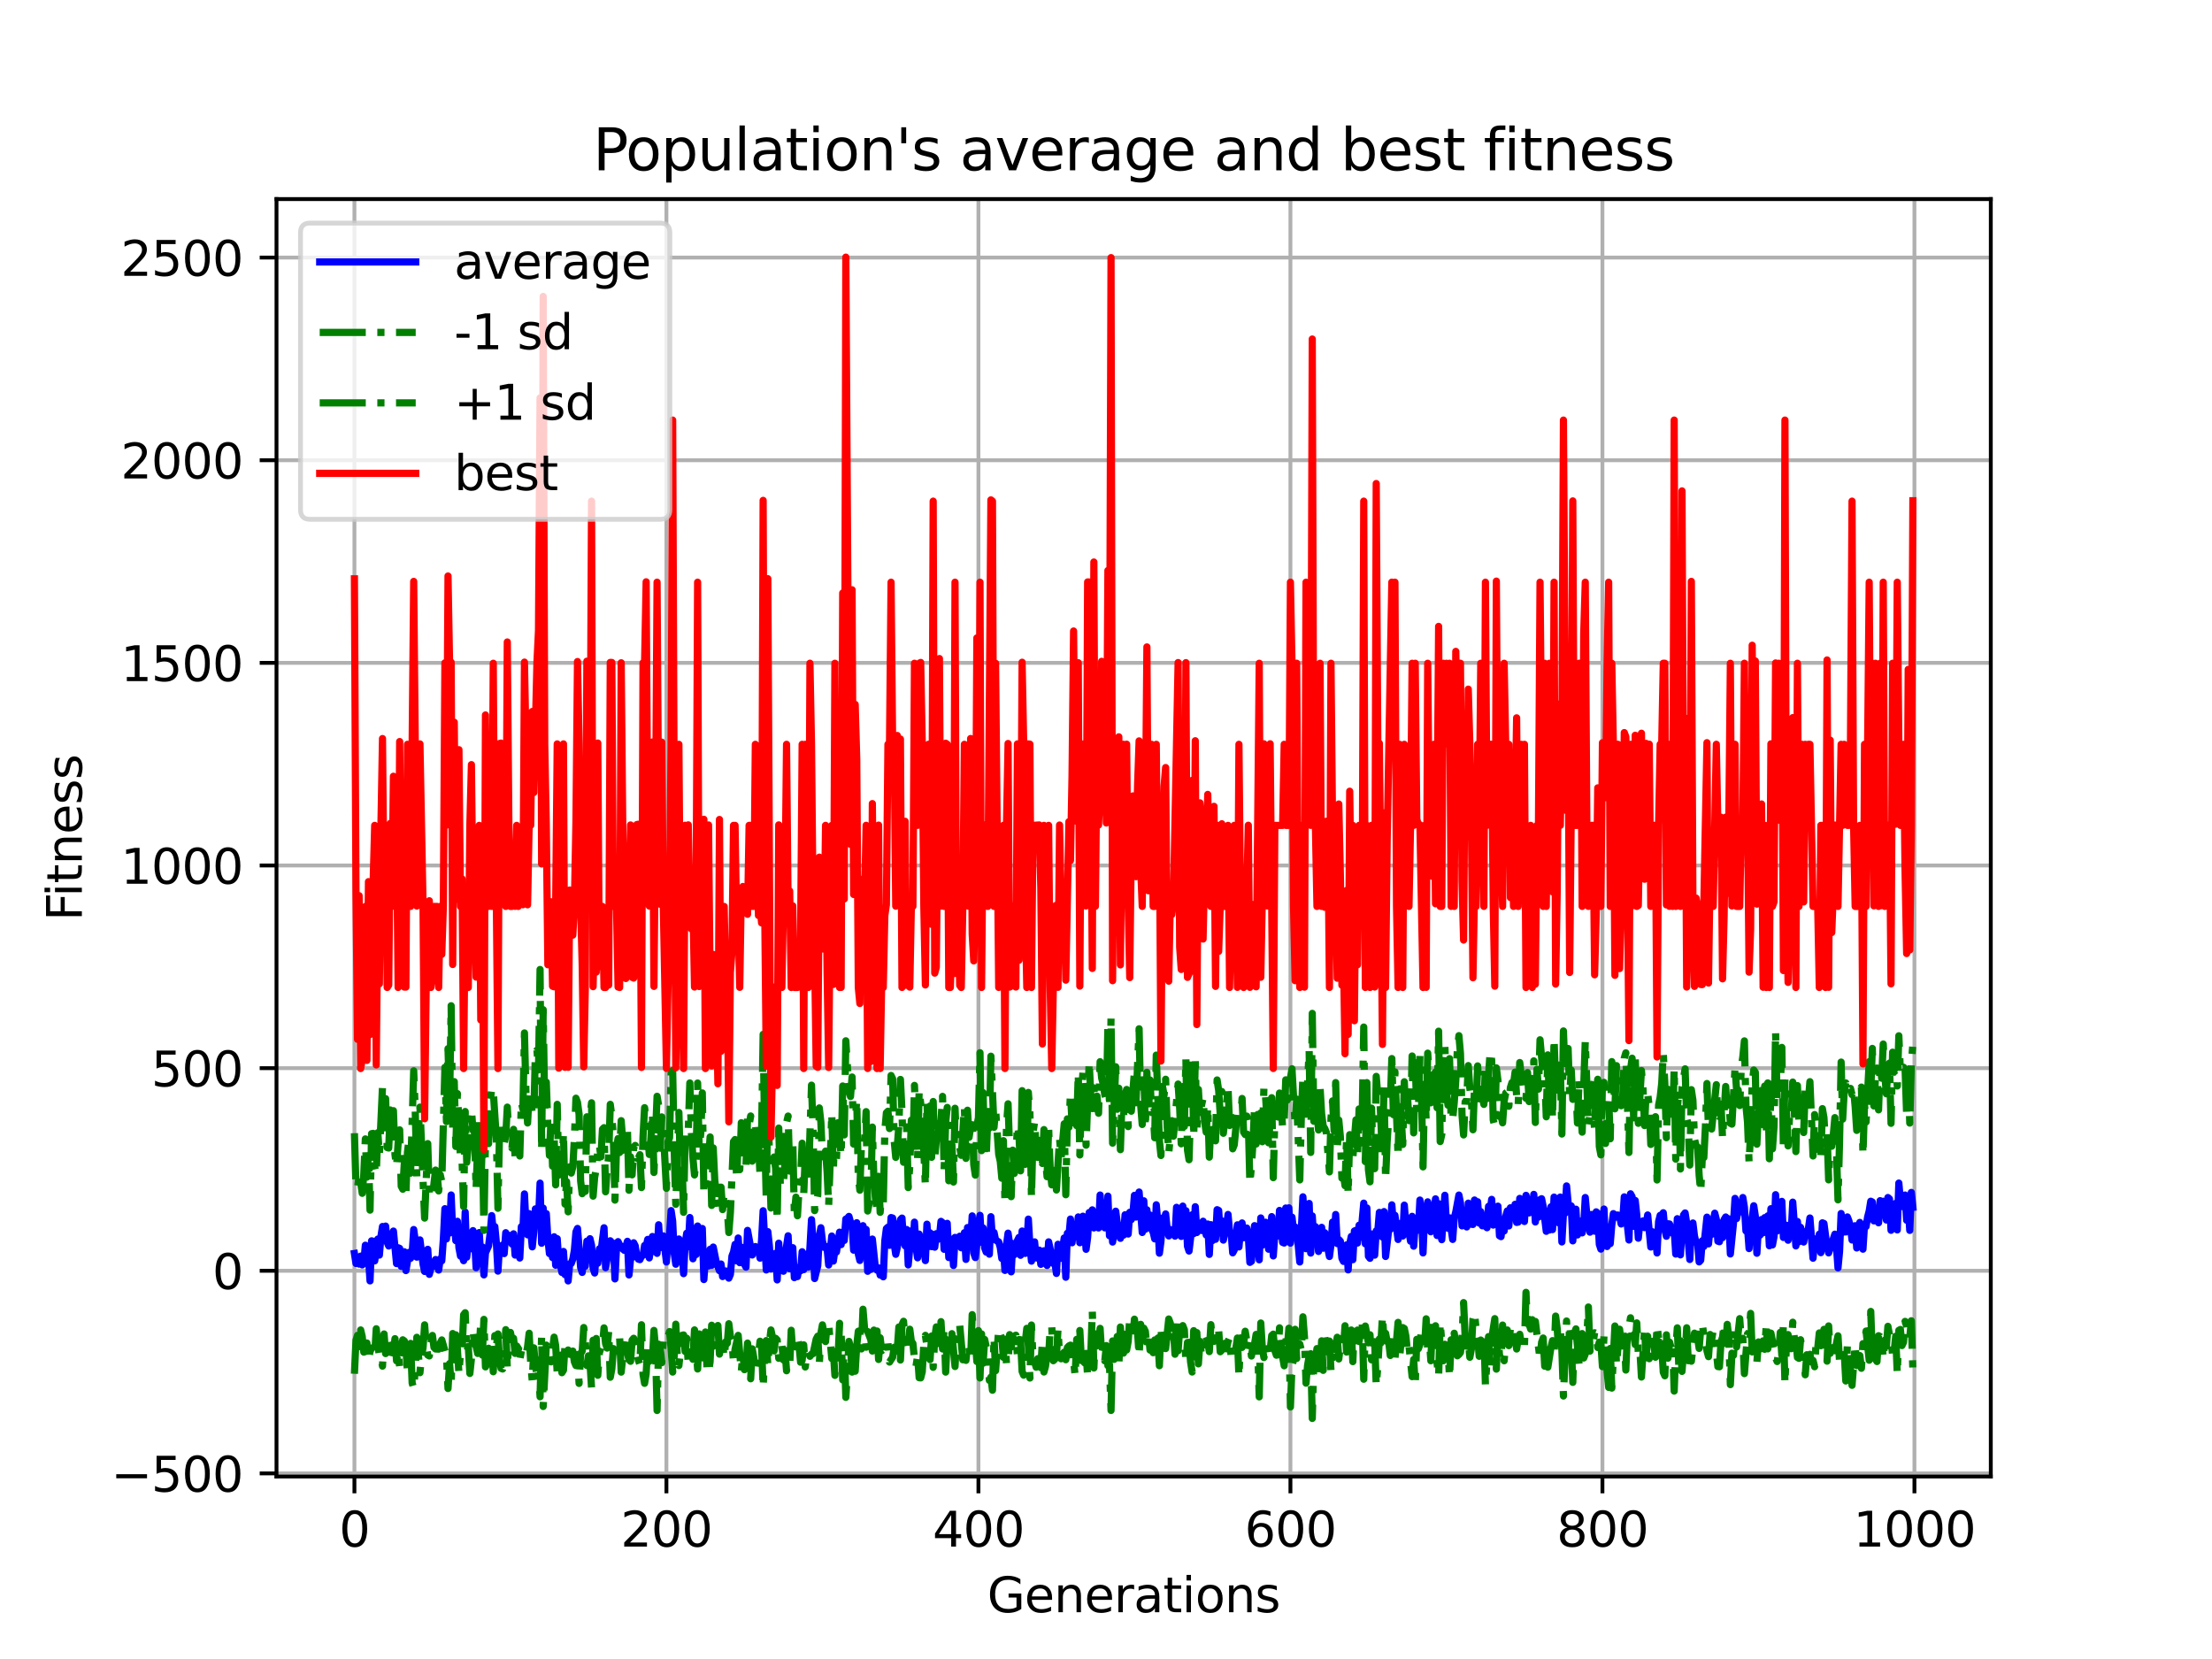 <?xml version="1.0" encoding="utf-8" standalone="no"?>
<!DOCTYPE svg PUBLIC "-//W3C//DTD SVG 1.1//EN"
  "http://www.w3.org/Graphics/SVG/1.1/DTD/svg11.dtd">
<svg xmlns:xlink="http://www.w3.org/1999/xlink" width="460.8pt" height="345.6pt" viewBox="0 0 460.8 345.6" xmlns="http://www.w3.org/2000/svg" version="1.1">
 <defs>
  <style type="text/css">*{stroke-linejoin: round; stroke-linecap: butt}</style>
 </defs>
 <g id="figure_1">
  <g id="patch_1">
   <path d="M 0 345.6 
L 460.8 345.6 
L 460.8 0 
L 0 0 
z
" style="fill: #ffffff"/>
  </g>
  <g id="axes_1">
   <g id="patch_2">
    <path d="M 57.6 307.584 
L 414.72 307.584 
L 414.72 41.472 
L 57.6 41.472 
z
" style="fill: #ffffff"/>
   </g>
   <g id="matplotlib.axis_1">
    <g id="xtick_1">
     <g id="line2d_1">
      <path d="M 73.833 307.584 
L 73.833 41.472 
" clip-path="url(#p8adcc2fcf9)" style="fill: none; stroke: #b0b0b0; stroke-width: 0.8; stroke-linecap: square"/>
     </g>
     <g id="line2d_2">
      <defs>
       <path id="m85e4fa8f19" d="M 0 0 
L 0 3.5 
" style="stroke: #000000; stroke-width: 0.8"/>
      </defs>
      <g>
       <use xlink:href="#m85e4fa8f19" x="73.833" y="307.584" style="stroke: #000000; stroke-width: 0.8"/>
      </g>
     </g>
     <g id="text_1">
      <!-- 0 -->
      <g transform="translate(70.651 322.182) scale(0.1 -0.1)">
       <defs>
        <path id="DejaVuSans-30" d="M 2034 4250 
Q 1547 4250 1301 3770 
Q 1056 3291 1056 2328 
Q 1056 1369 1301 889 
Q 1547 409 2034 409 
Q 2525 409 2770 889 
Q 3016 1369 3016 2328 
Q 3016 3291 2770 3770 
Q 2525 4250 2034 4250 
z
M 2034 4750 
Q 2819 4750 3233 4129 
Q 3647 3509 3647 2328 
Q 3647 1150 3233 529 
Q 2819 -91 2034 -91 
Q 1250 -91 836 529 
Q 422 1150 422 2328 
Q 422 3509 836 4129 
Q 1250 4750 2034 4750 
z
" transform="scale(0.016)"/>
       </defs>
       <use xlink:href="#DejaVuSans-30"/>
      </g>
     </g>
    </g>
    <g id="xtick_2">
     <g id="line2d_3">
      <path d="M 138.829 307.584 
L 138.829 41.472 
" clip-path="url(#p8adcc2fcf9)" style="fill: none; stroke: #b0b0b0; stroke-width: 0.8; stroke-linecap: square"/>
     </g>
     <g id="line2d_4">
      <g>
       <use xlink:href="#m85e4fa8f19" x="138.829" y="307.584" style="stroke: #000000; stroke-width: 0.8"/>
      </g>
     </g>
     <g id="text_2">
      <!-- 200 -->
      <g transform="translate(129.285 322.182) scale(0.1 -0.1)">
       <defs>
        <path id="DejaVuSans-32" d="M 1228 531 
L 3431 531 
L 3431 0 
L 469 0 
L 469 531 
Q 828 903 1448 1529 
Q 2069 2156 2228 2338 
Q 2531 2678 2651 2914 
Q 2772 3150 2772 3378 
Q 2772 3750 2511 3984 
Q 2250 4219 1831 4219 
Q 1534 4219 1204 4116 
Q 875 4013 500 3803 
L 500 4441 
Q 881 4594 1212 4672 
Q 1544 4750 1819 4750 
Q 2544 4750 2975 4387 
Q 3406 4025 3406 3419 
Q 3406 3131 3298 2873 
Q 3191 2616 2906 2266 
Q 2828 2175 2409 1742 
Q 1991 1309 1228 531 
z
" transform="scale(0.016)"/>
       </defs>
       <use xlink:href="#DejaVuSans-32"/>
       <use xlink:href="#DejaVuSans-30" x="63.623"/>
       <use xlink:href="#DejaVuSans-30" x="127.246"/>
      </g>
     </g>
    </g>
    <g id="xtick_3">
     <g id="line2d_5">
      <path d="M 203.825 307.584 
L 203.825 41.472 
" clip-path="url(#p8adcc2fcf9)" style="fill: none; stroke: #b0b0b0; stroke-width: 0.8; stroke-linecap: square"/>
     </g>
     <g id="line2d_6">
      <g>
       <use xlink:href="#m85e4fa8f19" x="203.825" y="307.584" style="stroke: #000000; stroke-width: 0.8"/>
      </g>
     </g>
     <g id="text_3">
      <!-- 400 -->
      <g transform="translate(194.281 322.182) scale(0.1 -0.1)">
       <defs>
        <path id="DejaVuSans-34" d="M 2419 4116 
L 825 1625 
L 2419 1625 
L 2419 4116 
z
M 2253 4666 
L 3047 4666 
L 3047 1625 
L 3713 1625 
L 3713 1100 
L 3047 1100 
L 3047 0 
L 2419 0 
L 2419 1100 
L 313 1100 
L 313 1709 
L 2253 4666 
z
" transform="scale(0.016)"/>
       </defs>
       <use xlink:href="#DejaVuSans-34"/>
       <use xlink:href="#DejaVuSans-30" x="63.623"/>
       <use xlink:href="#DejaVuSans-30" x="127.246"/>
      </g>
     </g>
    </g>
    <g id="xtick_4">
     <g id="line2d_7">
      <path d="M 268.82 307.584 
L 268.82 41.472 
" clip-path="url(#p8adcc2fcf9)" style="fill: none; stroke: #b0b0b0; stroke-width: 0.8; stroke-linecap: square"/>
     </g>
     <g id="line2d_8">
      <g>
       <use xlink:href="#m85e4fa8f19" x="268.82" y="307.584" style="stroke: #000000; stroke-width: 0.8"/>
      </g>
     </g>
     <g id="text_4">
      <!-- 600 -->
      <g transform="translate(259.277 322.182) scale(0.1 -0.1)">
       <defs>
        <path id="DejaVuSans-36" d="M 2113 2584 
Q 1688 2584 1439 2293 
Q 1191 2003 1191 1497 
Q 1191 994 1439 701 
Q 1688 409 2113 409 
Q 2538 409 2786 701 
Q 3034 994 3034 1497 
Q 3034 2003 2786 2293 
Q 2538 2584 2113 2584 
z
M 3366 4563 
L 3366 3988 
Q 3128 4100 2886 4159 
Q 2644 4219 2406 4219 
Q 1781 4219 1451 3797 
Q 1122 3375 1075 2522 
Q 1259 2794 1537 2939 
Q 1816 3084 2150 3084 
Q 2853 3084 3261 2657 
Q 3669 2231 3669 1497 
Q 3669 778 3244 343 
Q 2819 -91 2113 -91 
Q 1303 -91 875 529 
Q 447 1150 447 2328 
Q 447 3434 972 4092 
Q 1497 4750 2381 4750 
Q 2619 4750 2861 4703 
Q 3103 4656 3366 4563 
z
" transform="scale(0.016)"/>
       </defs>
       <use xlink:href="#DejaVuSans-36"/>
       <use xlink:href="#DejaVuSans-30" x="63.623"/>
       <use xlink:href="#DejaVuSans-30" x="127.246"/>
      </g>
     </g>
    </g>
    <g id="xtick_5">
     <g id="line2d_9">
      <path d="M 333.816 307.584 
L 333.816 41.472 
" clip-path="url(#p8adcc2fcf9)" style="fill: none; stroke: #b0b0b0; stroke-width: 0.8; stroke-linecap: square"/>
     </g>
     <g id="line2d_10">
      <g>
       <use xlink:href="#m85e4fa8f19" x="333.816" y="307.584" style="stroke: #000000; stroke-width: 0.8"/>
      </g>
     </g>
     <g id="text_5">
      <!-- 800 -->
      <g transform="translate(324.273 322.182) scale(0.1 -0.1)">
       <defs>
        <path id="DejaVuSans-38" d="M 2034 2216 
Q 1584 2216 1326 1975 
Q 1069 1734 1069 1313 
Q 1069 891 1326 650 
Q 1584 409 2034 409 
Q 2484 409 2743 651 
Q 3003 894 3003 1313 
Q 3003 1734 2745 1975 
Q 2488 2216 2034 2216 
z
M 1403 2484 
Q 997 2584 770 2862 
Q 544 3141 544 3541 
Q 544 4100 942 4425 
Q 1341 4750 2034 4750 
Q 2731 4750 3128 4425 
Q 3525 4100 3525 3541 
Q 3525 3141 3298 2862 
Q 3072 2584 2669 2484 
Q 3125 2378 3379 2068 
Q 3634 1759 3634 1313 
Q 3634 634 3220 271 
Q 2806 -91 2034 -91 
Q 1263 -91 848 271 
Q 434 634 434 1313 
Q 434 1759 690 2068 
Q 947 2378 1403 2484 
z
M 1172 3481 
Q 1172 3119 1398 2916 
Q 1625 2713 2034 2713 
Q 2441 2713 2670 2916 
Q 2900 3119 2900 3481 
Q 2900 3844 2670 4047 
Q 2441 4250 2034 4250 
Q 1625 4250 1398 4047 
Q 1172 3844 1172 3481 
z
" transform="scale(0.016)"/>
       </defs>
       <use xlink:href="#DejaVuSans-38"/>
       <use xlink:href="#DejaVuSans-30" x="63.623"/>
       <use xlink:href="#DejaVuSans-30" x="127.246"/>
      </g>
     </g>
    </g>
    <g id="xtick_6">
     <g id="line2d_11">
      <path d="M 398.812 307.584 
L 398.812 41.472 
" clip-path="url(#p8adcc2fcf9)" style="fill: none; stroke: #b0b0b0; stroke-width: 0.8; stroke-linecap: square"/>
     </g>
     <g id="line2d_12">
      <g>
       <use xlink:href="#m85e4fa8f19" x="398.812" y="307.584" style="stroke: #000000; stroke-width: 0.8"/>
      </g>
     </g>
     <g id="text_6">
      <!-- 1000 -->
      <g transform="translate(386.087 322.182) scale(0.1 -0.1)">
       <defs>
        <path id="DejaVuSans-31" d="M 794 531 
L 1825 531 
L 1825 4091 
L 703 3866 
L 703 4441 
L 1819 4666 
L 2450 4666 
L 2450 531 
L 3481 531 
L 3481 0 
L 794 0 
L 794 531 
z
" transform="scale(0.016)"/>
       </defs>
       <use xlink:href="#DejaVuSans-31"/>
       <use xlink:href="#DejaVuSans-30" x="63.623"/>
       <use xlink:href="#DejaVuSans-30" x="127.246"/>
       <use xlink:href="#DejaVuSans-30" x="190.869"/>
      </g>
     </g>
    </g>
    <g id="text_7">
     <!-- Generations -->
     <g transform="translate(205.662 335.861) scale(0.1 -0.1)">
      <defs>
       <path id="DejaVuSans-47" d="M 3809 666 
L 3809 1919 
L 2778 1919 
L 2778 2438 
L 4434 2438 
L 4434 434 
Q 4069 175 3628 42 
Q 3188 -91 2688 -91 
Q 1594 -91 976 548 
Q 359 1188 359 2328 
Q 359 3472 976 4111 
Q 1594 4750 2688 4750 
Q 3144 4750 3555 4637 
Q 3966 4525 4313 4306 
L 4313 3634 
Q 3963 3931 3569 4081 
Q 3175 4231 2741 4231 
Q 1884 4231 1454 3753 
Q 1025 3275 1025 2328 
Q 1025 1384 1454 906 
Q 1884 428 2741 428 
Q 3075 428 3337 486 
Q 3600 544 3809 666 
z
" transform="scale(0.016)"/>
       <path id="DejaVuSans-65" d="M 3597 1894 
L 3597 1613 
L 953 1613 
Q 991 1019 1311 708 
Q 1631 397 2203 397 
Q 2534 397 2845 478 
Q 3156 559 3463 722 
L 3463 178 
Q 3153 47 2828 -22 
Q 2503 -91 2169 -91 
Q 1331 -91 842 396 
Q 353 884 353 1716 
Q 353 2575 817 3079 
Q 1281 3584 2069 3584 
Q 2775 3584 3186 3129 
Q 3597 2675 3597 1894 
z
M 3022 2063 
Q 3016 2534 2758 2815 
Q 2500 3097 2075 3097 
Q 1594 3097 1305 2825 
Q 1016 2553 972 2059 
L 3022 2063 
z
" transform="scale(0.016)"/>
       <path id="DejaVuSans-6e" d="M 3513 2113 
L 3513 0 
L 2938 0 
L 2938 2094 
Q 2938 2591 2744 2837 
Q 2550 3084 2163 3084 
Q 1697 3084 1428 2787 
Q 1159 2491 1159 1978 
L 1159 0 
L 581 0 
L 581 3500 
L 1159 3500 
L 1159 2956 
Q 1366 3272 1645 3428 
Q 1925 3584 2291 3584 
Q 2894 3584 3203 3211 
Q 3513 2838 3513 2113 
z
" transform="scale(0.016)"/>
       <path id="DejaVuSans-72" d="M 2631 2963 
Q 2534 3019 2420 3045 
Q 2306 3072 2169 3072 
Q 1681 3072 1420 2755 
Q 1159 2438 1159 1844 
L 1159 0 
L 581 0 
L 581 3500 
L 1159 3500 
L 1159 2956 
Q 1341 3275 1631 3429 
Q 1922 3584 2338 3584 
Q 2397 3584 2469 3576 
Q 2541 3569 2628 3553 
L 2631 2963 
z
" transform="scale(0.016)"/>
       <path id="DejaVuSans-61" d="M 2194 1759 
Q 1497 1759 1228 1600 
Q 959 1441 959 1056 
Q 959 750 1161 570 
Q 1363 391 1709 391 
Q 2188 391 2477 730 
Q 2766 1069 2766 1631 
L 2766 1759 
L 2194 1759 
z
M 3341 1997 
L 3341 0 
L 2766 0 
L 2766 531 
Q 2569 213 2275 61 
Q 1981 -91 1556 -91 
Q 1019 -91 701 211 
Q 384 513 384 1019 
Q 384 1609 779 1909 
Q 1175 2209 1959 2209 
L 2766 2209 
L 2766 2266 
Q 2766 2663 2505 2880 
Q 2244 3097 1772 3097 
Q 1472 3097 1187 3025 
Q 903 2953 641 2809 
L 641 3341 
Q 956 3463 1253 3523 
Q 1550 3584 1831 3584 
Q 2591 3584 2966 3190 
Q 3341 2797 3341 1997 
z
" transform="scale(0.016)"/>
       <path id="DejaVuSans-74" d="M 1172 4494 
L 1172 3500 
L 2356 3500 
L 2356 3053 
L 1172 3053 
L 1172 1153 
Q 1172 725 1289 603 
Q 1406 481 1766 481 
L 2356 481 
L 2356 0 
L 1766 0 
Q 1100 0 847 248 
Q 594 497 594 1153 
L 594 3053 
L 172 3053 
L 172 3500 
L 594 3500 
L 594 4494 
L 1172 4494 
z
" transform="scale(0.016)"/>
       <path id="DejaVuSans-69" d="M 603 3500 
L 1178 3500 
L 1178 0 
L 603 0 
L 603 3500 
z
M 603 4863 
L 1178 4863 
L 1178 4134 
L 603 4134 
L 603 4863 
z
" transform="scale(0.016)"/>
       <path id="DejaVuSans-6f" d="M 1959 3097 
Q 1497 3097 1228 2736 
Q 959 2375 959 1747 
Q 959 1119 1226 758 
Q 1494 397 1959 397 
Q 2419 397 2687 759 
Q 2956 1122 2956 1747 
Q 2956 2369 2687 2733 
Q 2419 3097 1959 3097 
z
M 1959 3584 
Q 2709 3584 3137 3096 
Q 3566 2609 3566 1747 
Q 3566 888 3137 398 
Q 2709 -91 1959 -91 
Q 1206 -91 779 398 
Q 353 888 353 1747 
Q 353 2609 779 3096 
Q 1206 3584 1959 3584 
z
" transform="scale(0.016)"/>
       <path id="DejaVuSans-73" d="M 2834 3397 
L 2834 2853 
Q 2591 2978 2328 3040 
Q 2066 3103 1784 3103 
Q 1356 3103 1142 2972 
Q 928 2841 928 2578 
Q 928 2378 1081 2264 
Q 1234 2150 1697 2047 
L 1894 2003 
Q 2506 1872 2764 1633 
Q 3022 1394 3022 966 
Q 3022 478 2636 193 
Q 2250 -91 1575 -91 
Q 1294 -91 989 -36 
Q 684 19 347 128 
L 347 722 
Q 666 556 975 473 
Q 1284 391 1588 391 
Q 1994 391 2212 530 
Q 2431 669 2431 922 
Q 2431 1156 2273 1281 
Q 2116 1406 1581 1522 
L 1381 1569 
Q 847 1681 609 1914 
Q 372 2147 372 2553 
Q 372 3047 722 3315 
Q 1072 3584 1716 3584 
Q 2034 3584 2315 3537 
Q 2597 3491 2834 3397 
z
" transform="scale(0.016)"/>
      </defs>
      <use xlink:href="#DejaVuSans-47"/>
      <use xlink:href="#DejaVuSans-65" x="77.49"/>
      <use xlink:href="#DejaVuSans-6e" x="139.014"/>
      <use xlink:href="#DejaVuSans-65" x="202.393"/>
      <use xlink:href="#DejaVuSans-72" x="263.916"/>
      <use xlink:href="#DejaVuSans-61" x="305.029"/>
      <use xlink:href="#DejaVuSans-74" x="366.309"/>
      <use xlink:href="#DejaVuSans-69" x="405.518"/>
      <use xlink:href="#DejaVuSans-6f" x="433.301"/>
      <use xlink:href="#DejaVuSans-6e" x="494.482"/>
      <use xlink:href="#DejaVuSans-73" x="557.861"/>
     </g>
    </g>
   </g>
   <g id="matplotlib.axis_2">
    <g id="ytick_1">
     <g id="line2d_13">
      <path d="M 57.6 306.94 
L 414.72 306.94 
" clip-path="url(#p8adcc2fcf9)" style="fill: none; stroke: #b0b0b0; stroke-width: 0.8; stroke-linecap: square"/>
     </g>
     <g id="line2d_14">
      <defs>
       <path id="m71a682ba0b" d="M 0 0 
L -3.5 0 
" style="stroke: #000000; stroke-width: 0.8"/>
      </defs>
      <g>
       <use xlink:href="#m71a682ba0b" x="57.6" y="306.94" style="stroke: #000000; stroke-width: 0.8"/>
      </g>
     </g>
     <g id="text_8">
      <!-- −500 -->
      <g transform="translate(23.133 310.739) scale(0.1 -0.1)">
       <defs>
        <path id="DejaVuSans-2212" d="M 678 2272 
L 4684 2272 
L 4684 1741 
L 678 1741 
L 678 2272 
z
" transform="scale(0.016)"/>
        <path id="DejaVuSans-35" d="M 691 4666 
L 3169 4666 
L 3169 4134 
L 1269 4134 
L 1269 2991 
Q 1406 3038 1543 3061 
Q 1681 3084 1819 3084 
Q 2600 3084 3056 2656 
Q 3513 2228 3513 1497 
Q 3513 744 3044 326 
Q 2575 -91 1722 -91 
Q 1428 -91 1123 -41 
Q 819 9 494 109 
L 494 744 
Q 775 591 1075 516 
Q 1375 441 1709 441 
Q 2250 441 2565 725 
Q 2881 1009 2881 1497 
Q 2881 1984 2565 2268 
Q 2250 2553 1709 2553 
Q 1456 2553 1204 2497 
Q 953 2441 691 2322 
L 691 4666 
z
" transform="scale(0.016)"/>
       </defs>
       <use xlink:href="#DejaVuSans-2212"/>
       <use xlink:href="#DejaVuSans-35" x="83.789"/>
       <use xlink:href="#DejaVuSans-30" x="147.412"/>
       <use xlink:href="#DejaVuSans-30" x="211.035"/>
      </g>
     </g>
    </g>
    <g id="ytick_2">
     <g id="line2d_15">
      <path d="M 57.6 264.726 
L 414.72 264.726 
" clip-path="url(#p8adcc2fcf9)" style="fill: none; stroke: #b0b0b0; stroke-width: 0.8; stroke-linecap: square"/>
     </g>
     <g id="line2d_16">
      <g>
       <use xlink:href="#m71a682ba0b" x="57.6" y="264.726" style="stroke: #000000; stroke-width: 0.8"/>
      </g>
     </g>
     <g id="text_9">
      <!-- 0 -->
      <g transform="translate(44.237 268.526) scale(0.1 -0.1)">
       <use xlink:href="#DejaVuSans-30"/>
      </g>
     </g>
    </g>
    <g id="ytick_3">
     <g id="line2d_17">
      <path d="M 57.6 222.513 
L 414.72 222.513 
" clip-path="url(#p8adcc2fcf9)" style="fill: none; stroke: #b0b0b0; stroke-width: 0.8; stroke-linecap: square"/>
     </g>
     <g id="line2d_18">
      <g>
       <use xlink:href="#m71a682ba0b" x="57.6" y="222.513" style="stroke: #000000; stroke-width: 0.8"/>
      </g>
     </g>
     <g id="text_10">
      <!-- 500 -->
      <g transform="translate(31.512 226.312) scale(0.1 -0.1)">
       <use xlink:href="#DejaVuSans-35"/>
       <use xlink:href="#DejaVuSans-30" x="63.623"/>
       <use xlink:href="#DejaVuSans-30" x="127.246"/>
      </g>
     </g>
    </g>
    <g id="ytick_4">
     <g id="line2d_19">
      <path d="M 57.6 180.299 
L 414.72 180.299 
" clip-path="url(#p8adcc2fcf9)" style="fill: none; stroke: #b0b0b0; stroke-width: 0.8; stroke-linecap: square"/>
     </g>
     <g id="line2d_20">
      <g>
       <use xlink:href="#m71a682ba0b" x="57.6" y="180.299" style="stroke: #000000; stroke-width: 0.8"/>
      </g>
     </g>
     <g id="text_11">
      <!-- 1000 -->
      <g transform="translate(25.15 184.098) scale(0.1 -0.1)">
       <use xlink:href="#DejaVuSans-31"/>
       <use xlink:href="#DejaVuSans-30" x="63.623"/>
       <use xlink:href="#DejaVuSans-30" x="127.246"/>
       <use xlink:href="#DejaVuSans-30" x="190.869"/>
      </g>
     </g>
    </g>
    <g id="ytick_5">
     <g id="line2d_21">
      <path d="M 57.6 138.086 
L 414.72 138.086 
" clip-path="url(#p8adcc2fcf9)" style="fill: none; stroke: #b0b0b0; stroke-width: 0.8; stroke-linecap: square"/>
     </g>
     <g id="line2d_22">
      <g>
       <use xlink:href="#m71a682ba0b" x="57.6" y="138.086" style="stroke: #000000; stroke-width: 0.8"/>
      </g>
     </g>
     <g id="text_12">
      <!-- 1500 -->
      <g transform="translate(25.15 141.885) scale(0.1 -0.1)">
       <use xlink:href="#DejaVuSans-31"/>
       <use xlink:href="#DejaVuSans-35" x="63.623"/>
       <use xlink:href="#DejaVuSans-30" x="127.246"/>
       <use xlink:href="#DejaVuSans-30" x="190.869"/>
      </g>
     </g>
    </g>
    <g id="ytick_6">
     <g id="line2d_23">
      <path d="M 57.6 95.872 
L 414.72 95.872 
" clip-path="url(#p8adcc2fcf9)" style="fill: none; stroke: #b0b0b0; stroke-width: 0.8; stroke-linecap: square"/>
     </g>
     <g id="line2d_24">
      <g>
       <use xlink:href="#m71a682ba0b" x="57.6" y="95.872" style="stroke: #000000; stroke-width: 0.8"/>
      </g>
     </g>
     <g id="text_13">
      <!-- 2000 -->
      <g transform="translate(25.15 99.671) scale(0.1 -0.1)">
       <use xlink:href="#DejaVuSans-32"/>
       <use xlink:href="#DejaVuSans-30" x="63.623"/>
       <use xlink:href="#DejaVuSans-30" x="127.246"/>
       <use xlink:href="#DejaVuSans-30" x="190.869"/>
      </g>
     </g>
    </g>
    <g id="ytick_7">
     <g id="line2d_25">
      <path d="M 57.6 53.659 
L 414.72 53.659 
" clip-path="url(#p8adcc2fcf9)" style="fill: none; stroke: #b0b0b0; stroke-width: 0.8; stroke-linecap: square"/>
     </g>
     <g id="line2d_26">
      <g>
       <use xlink:href="#m71a682ba0b" x="57.6" y="53.659" style="stroke: #000000; stroke-width: 0.8"/>
      </g>
     </g>
     <g id="text_14">
      <!-- 2500 -->
      <g transform="translate(25.15 57.458) scale(0.1 -0.1)">
       <use xlink:href="#DejaVuSans-32"/>
       <use xlink:href="#DejaVuSans-35" x="63.623"/>
       <use xlink:href="#DejaVuSans-30" x="127.246"/>
       <use xlink:href="#DejaVuSans-30" x="190.869"/>
      </g>
     </g>
    </g>
    <g id="text_15">
     <!-- Fitness -->
     <g transform="translate(17.053 191.845) rotate(-90) scale(0.1 -0.1)">
      <defs>
       <path id="DejaVuSans-46" d="M 628 4666 
L 3309 4666 
L 3309 4134 
L 1259 4134 
L 1259 2759 
L 3109 2759 
L 3109 2228 
L 1259 2228 
L 1259 0 
L 628 0 
L 628 4666 
z
" transform="scale(0.016)"/>
      </defs>
      <use xlink:href="#DejaVuSans-46"/>
      <use xlink:href="#DejaVuSans-69" x="50.27"/>
      <use xlink:href="#DejaVuSans-74" x="78.053"/>
      <use xlink:href="#DejaVuSans-6e" x="117.262"/>
      <use xlink:href="#DejaVuSans-65" x="180.641"/>
      <use xlink:href="#DejaVuSans-73" x="242.164"/>
      <use xlink:href="#DejaVuSans-73" x="294.264"/>
     </g>
    </g>
   </g>
   <g id="line2d_27">
    <path d="M 73.833 261.123 
L 74.158 263.206 
L 74.483 262.798 
L 74.808 263.332 
L 75.133 261.675 
L 75.458 263.503 
L 75.783 263.13 
L 76.108 259.403 
L 76.433 262.497 
L 76.758 261.944 
L 77.083 266.831 
L 77.408 258.49 
L 77.732 258.576 
L 78.057 262.667 
L 78.707 258.125 
L 79.032 261.46 
L 79.357 257.554 
L 79.682 255.501 
L 80.007 255.943 
L 80.332 255.42 
L 80.657 258.791 
L 80.982 259.562 
L 81.307 257.1 
L 81.632 258.9 
L 81.957 256.457 
L 82.607 263.234 
L 82.932 259.924 
L 83.257 260.065 
L 83.582 263.809 
L 83.907 263.424 
L 84.232 260.766 
L 84.557 264.685 
L 85.207 260.892 
L 85.532 262.122 
L 85.857 261.197 
L 86.182 256.137 
L 86.507 258.426 
L 86.832 261.89 
L 87.157 259.217 
L 87.482 258.295 
L 88.132 263.372 
L 88.457 264.869 
L 88.782 263.299 
L 89.107 260.255 
L 89.432 265.471 
L 89.757 264.167 
L 90.082 263.763 
L 90.407 263.775 
L 90.732 262.384 
L 91.057 262.853 
L 91.382 264.573 
L 91.707 262.25 
L 92.032 262.655 
L 92.357 258.158 
L 92.682 251.793 
L 93.007 258.095 
L 93.331 253.853 
L 93.656 256.865 
L 93.981 248.934 
L 94.306 256.635 
L 94.631 254.68 
L 94.956 258.453 
L 95.281 254.418 
L 95.606 259.936 
L 95.931 261.664 
L 96.256 261.628 
L 96.581 262.625 
L 96.906 252.508 
L 97.231 261.896 
L 97.556 258.983 
L 97.881 260.185 
L 98.206 257.12 
L 98.531 256.364 
L 98.856 257.994 
L 99.181 264.091 
L 99.831 256.768 
L 100.156 261.846 
L 100.481 259.761 
L 100.806 265.581 
L 101.131 260.992 
L 101.781 259.55 
L 102.106 256.933 
L 102.431 253.237 
L 102.756 256.518 
L 103.081 255.519 
L 103.406 258.913 
L 103.731 264.796 
L 104.056 259.616 
L 104.381 260.843 
L 104.706 259.36 
L 105.031 261.152 
L 105.356 256.795 
L 105.681 257.839 
L 106.006 257.327 
L 106.331 257.546 
L 106.656 259.156 
L 106.981 257.028 
L 107.306 261.457 
L 107.631 258.137 
L 107.956 258.346 
L 108.281 262.068 
L 108.606 255.541 
L 108.931 256.293 
L 109.255 248.716 
L 109.58 255.333 
L 109.905 257.238 
L 110.23 252.82 
L 110.88 259.744 
L 111.205 256.545 
L 111.53 251.834 
L 111.855 252.631 
L 112.18 254.136 
L 112.505 246.467 
L 112.83 258.99 
L 113.155 251.667 
L 113.48 258.479 
L 113.805 252.822 
L 114.13 257.993 
L 114.455 261.146 
L 114.78 258.43 
L 115.105 261.984 
L 115.43 257.641 
L 115.755 263.572 
L 116.08 258.046 
L 116.405 262.826 
L 116.73 263.5 
L 117.055 265.069 
L 117.38 260.703 
L 117.705 265.531 
L 118.03 264.11 
L 118.355 266.837 
L 118.68 263.283 
L 119.005 263.18 
L 119.33 262.267 
L 119.655 260.443 
L 119.98 256.625 
L 120.305 255.908 
L 120.955 263.997 
L 121.28 265.07 
L 121.605 262.22 
L 121.93 263.77 
L 122.255 258.557 
L 122.58 259.074 
L 122.905 258.047 
L 123.23 259.411 
L 123.555 264.186 
L 123.88 265.189 
L 124.205 261.17 
L 124.53 263.153 
L 124.855 260.158 
L 125.179 260.91 
L 125.829 255.766 
L 126.154 264.082 
L 126.479 262.195 
L 126.804 259.08 
L 127.129 258.479 
L 127.454 258.863 
L 127.779 258.992 
L 128.104 266.418 
L 128.429 259.967 
L 128.754 258.654 
L 129.079 259.346 
L 129.404 259.645 
L 129.729 260.17 
L 130.054 260.464 
L 130.379 259.674 
L 130.704 258.588 
L 131.029 265.598 
L 131.354 262.278 
L 131.679 261.959 
L 132.004 258.892 
L 132.329 259.53 
L 132.654 261.671 
L 132.979 262.298 
L 133.304 262.406 
L 133.629 261.682 
L 133.954 261.506 
L 134.279 259.462 
L 134.604 259.735 
L 134.929 258.193 
L 135.254 262.047 
L 135.904 257.589 
L 136.229 260.699 
L 136.554 258.06 
L 136.879 261.103 
L 137.204 255.141 
L 137.529 259.897 
L 137.854 258.278 
L 138.179 257.456 
L 138.829 262.895 
L 139.154 258.151 
L 139.479 257.196 
L 139.804 252.193 
L 140.129 254.406 
L 140.454 261.149 
L 140.779 263.364 
L 141.103 261.142 
L 141.428 258.106 
L 141.753 262.76 
L 142.078 260.012 
L 142.403 265.323 
L 142.728 258.967 
L 143.053 256.905 
L 143.378 259.687 
L 143.703 253.631 
L 144.353 262.233 
L 144.678 260.906 
L 145.003 261.337 
L 145.328 255.4 
L 145.653 258.546 
L 145.978 257.857 
L 146.303 255.915 
L 146.628 266.552 
L 146.953 262.101 
L 147.278 263.452 
L 147.603 263.723 
L 147.928 260.25 
L 148.253 263.59 
L 148.578 259.787 
L 149.228 263.01 
L 149.878 264.712 
L 150.203 263.316 
L 150.528 265.93 
L 150.853 265.656 
L 151.178 264.763 
L 151.503 265.827 
L 151.828 266.259 
L 152.153 265.484 
L 152.478 261.668 
L 152.803 260.827 
L 153.128 259.227 
L 153.453 262.655 
L 153.778 257.901 
L 154.103 263.044 
L 154.428 259.802 
L 154.753 260.12 
L 155.078 263.368 
L 155.403 263.97 
L 155.728 256.315 
L 156.378 259.852 
L 156.703 261.439 
L 157.027 260.197 
L 157.352 259.683 
L 157.677 260.684 
L 158.002 260.219 
L 158.327 262.095 
L 158.652 258.267 
L 158.977 252.218 
L 159.627 264.553 
L 159.952 256.575 
L 160.277 259.536 
L 160.602 264.355 
L 160.927 263.973 
L 161.252 261.222 
L 161.577 261.086 
L 161.902 266.627 
L 162.227 258.979 
L 162.552 263.78 
L 162.877 263.01 
L 163.202 264.821 
L 163.527 261.748 
L 164.177 257.437 
L 164.502 264.306 
L 164.827 260.216 
L 165.152 259.916 
L 165.477 266.16 
L 165.802 264.019 
L 166.127 265.936 
L 166.452 263.982 
L 166.777 264.725 
L 167.102 260.763 
L 167.427 264.486 
L 168.077 261.262 
L 168.402 263.946 
L 168.727 259.885 
L 169.052 254.078 
L 169.377 258.703 
L 169.702 266.343 
L 170.352 263.688 
L 170.677 257.526 
L 171.002 255.762 
L 171.327 258.529 
L 171.652 259.842 
L 171.977 259.636 
L 172.302 260.078 
L 172.627 263.519 
L 173.276 257.488 
L 173.601 262.713 
L 173.926 260.409 
L 174.251 260.807 
L 174.901 256.68 
L 175.226 259.277 
L 175.551 256.842 
L 175.876 258.401 
L 176.201 253.957 
L 176.526 253.812 
L 176.851 253.402 
L 177.176 254.599 
L 177.501 255.096 
L 177.826 260.432 
L 178.151 259.344 
L 178.476 254.715 
L 178.801 261.231 
L 179.126 262.58 
L 179.451 259.665 
L 179.776 255.333 
L 180.101 257.646 
L 180.426 256.114 
L 180.751 264.832 
L 181.076 264.436 
L 181.401 264.442 
L 181.726 258.123 
L 182.376 264.251 
L 182.701 264.593 
L 183.026 264.124 
L 183.351 265.623 
L 183.676 264.83 
L 184.001 265.982 
L 184.326 258.472 
L 184.651 255.945 
L 184.976 255.649 
L 185.301 259.422 
L 185.626 253.644 
L 185.951 253.735 
L 186.276 259.166 
L 186.601 261.299 
L 186.926 259.85 
L 187.251 255.444 
L 187.576 254.092 
L 187.901 253.75 
L 188.226 258.683 
L 188.55 259.533 
L 188.875 256.127 
L 189.2 263.504 
L 189.85 256.392 
L 190.175 259.949 
L 190.5 254.595 
L 190.825 259.79 
L 191.15 262.028 
L 191.475 257.083 
L 191.8 258.464 
L 192.125 261.175 
L 192.45 259.918 
L 192.775 262.604 
L 193.1 255.02 
L 193.425 259.696 
L 193.75 256.822 
L 194.075 259.703 
L 194.4 257.157 
L 194.725 259.811 
L 195.05 257.001 
L 195.375 258.178 
L 195.7 257.657 
L 196.025 254.436 
L 196.35 254.705 
L 196.675 260.253 
L 197 259.827 
L 197.325 254.845 
L 197.65 261.975 
L 197.975 260.995 
L 198.3 258.155 
L 198.625 263.623 
L 198.95 257.77 
L 199.275 258.741 
L 199.6 258.578 
L 199.925 257.533 
L 200.25 259.937 
L 200.575 259.583 
L 200.9 256.799 
L 201.225 262.355 
L 201.55 255.721 
L 201.875 258.844 
L 202.2 258.952 
L 202.525 253.294 
L 202.85 261.047 
L 203.175 261.976 
L 203.5 259.092 
L 203.825 255.026 
L 204.15 253.176 
L 204.474 258.792 
L 204.799 255.797 
L 205.124 259.975 
L 205.449 260.83 
L 205.774 256.743 
L 206.099 261.27 
L 206.424 253.463 
L 206.749 258.161 
L 207.074 256.75 
L 207.399 258.318 
L 208.049 258.716 
L 208.374 259.872 
L 208.699 262.168 
L 209.024 260.188 
L 209.349 264.65 
L 209.674 259.32 
L 209.999 256.887 
L 210.324 259.141 
L 210.649 264.949 
L 210.974 259.045 
L 211.299 261.377 
L 211.949 258.432 
L 212.274 257.782 
L 212.599 261.503 
L 212.924 256.448 
L 213.249 259.776 
L 213.574 261.111 
L 213.899 259.492 
L 214.224 253.966 
L 214.549 259.496 
L 214.874 262.718 
L 215.199 259.426 
L 215.524 258.702 
L 215.849 262.044 
L 216.174 262.074 
L 216.499 260.429 
L 216.824 263.381 
L 217.149 260.925 
L 217.474 260.563 
L 217.799 263.128 
L 218.124 263.62 
L 218.449 258.702 
L 219.424 263.208 
L 219.749 263.01 
L 220.074 265.282 
L 220.398 259.209 
L 220.723 259.712 
L 221.048 262.116 
L 221.698 257.888 
L 222.023 266.072 
L 222.348 256.912 
L 222.673 257.608 
L 222.998 253.951 
L 223.323 258.893 
L 223.648 256.159 
L 223.973 257.639 
L 224.298 256.757 
L 224.623 253.507 
L 224.948 258.884 
L 225.598 253.357 
L 225.923 255.768 
L 226.248 260.248 
L 226.573 257.777 
L 226.898 252.593 
L 227.223 255.209 
L 227.548 252.037 
L 227.873 255.8 
L 228.198 254.267 
L 228.523 254.36 
L 228.848 255.806 
L 229.173 248.948 
L 229.498 253.345 
L 229.823 253.161 
L 230.148 255.784 
L 230.473 254.851 
L 230.798 249.175 
L 231.123 257.427 
L 231.448 252.921 
L 231.773 258.742 
L 232.098 256.72 
L 232.423 252.313 
L 232.748 254.745 
L 233.073 255.618 
L 233.398 257.97 
L 233.723 255.496 
L 234.048 257.303 
L 234.373 253.055 
L 234.698 254.091 
L 235.023 257.071 
L 235.348 252.547 
L 235.673 254.066 
L 235.998 252.931 
L 236.322 249.013 
L 236.647 253.535 
L 236.972 249.336 
L 237.297 248.322 
L 237.947 256.751 
L 238.272 250.15 
L 238.597 256.081 
L 238.922 252.027 
L 239.247 254.873 
L 239.572 253.112 
L 239.897 256.07 
L 240.222 256.687 
L 240.547 258.079 
L 240.872 250.981 
L 241.197 254.643 
L 241.522 261.063 
L 241.847 258.598 
L 242.172 253.736 
L 242.497 254.493 
L 242.822 252.88 
L 243.147 256.006 
L 243.472 257.468 
L 243.797 256.145 
L 244.447 256.919 
L 244.772 257.508 
L 245.097 251.508 
L 245.422 253.612 
L 245.747 253.849 
L 246.072 257.569 
L 246.397 251.253 
L 246.722 255.83 
L 247.047 252.211 
L 247.372 259.616 
L 247.697 260.615 
L 248.022 257.907 
L 248.347 253.063 
L 248.672 256.988 
L 248.997 251.381 
L 249.322 256.76 
L 249.647 255.535 
L 249.972 256.068 
L 250.297 256.335 
L 250.622 254.407 
L 251.272 257.272 
L 251.597 254.986 
L 251.922 261.314 
L 252.246 255.12 
L 252.571 258.439 
L 252.896 257.325 
L 253.221 258.164 
L 253.546 252.002 
L 253.871 252.165 
L 254.196 256.862 
L 254.521 254.319 
L 254.846 258.336 
L 255.171 256.576 
L 255.496 255.576 
L 255.821 252.997 
L 256.146 256.554 
L 256.471 256.973 
L 256.796 260.989 
L 257.121 260.389 
L 257.771 255.153 
L 258.096 259.761 
L 258.421 256.113 
L 258.746 254.762 
L 259.071 257.849 
L 259.721 255.819 
L 260.046 257.485 
L 260.371 262.977 
L 260.696 262.744 
L 261.346 255.326 
L 261.671 258.153 
L 261.996 256.485 
L 262.321 262.441 
L 262.646 253.721 
L 262.971 259.392 
L 263.296 254.653 
L 263.621 254.608 
L 263.946 256.955 
L 264.271 260.233 
L 264.596 257.587 
L 264.921 253.446 
L 265.246 261.631 
L 265.571 257.048 
L 266.221 257.467 
L 266.546 252.157 
L 267.196 258.815 
L 267.521 258.946 
L 267.846 251.654 
L 268.17 254.998 
L 268.495 251.615 
L 268.82 258.964 
L 269.145 253.554 
L 269.47 256.396 
L 269.795 255.604 
L 270.12 255.979 
L 270.77 262.893 
L 271.42 249.322 
L 272.07 260.122 
L 272.72 250.703 
L 273.045 261.037 
L 273.37 253.297 
L 273.695 258.495 
L 274.02 255.526 
L 274.345 256.356 
L 274.67 260.702 
L 274.995 256.528 
L 275.32 255.678 
L 275.645 260.025 
L 275.97 256.796 
L 276.945 261.751 
L 277.27 259.271 
L 277.595 254.589 
L 277.92 258.338 
L 278.245 253.003 
L 278.57 259.062 
L 278.895 258.212 
L 279.22 258.561 
L 279.545 262.124 
L 279.87 262.775 
L 280.195 261.59 
L 280.52 259.329 
L 280.845 264.534 
L 281.17 259.141 
L 281.495 257.574 
L 281.82 262.418 
L 282.145 256.444 
L 282.47 256.301 
L 282.795 258.946 
L 283.12 255.239 
L 283.445 257.752 
L 284.094 250.637 
L 284.419 259.112 
L 284.744 251.638 
L 285.069 261.702 
L 285.394 262.127 
L 285.719 257.064 
L 286.044 261.189 
L 286.369 261.472 
L 286.694 256.416 
L 287.019 256.489 
L 287.344 252.568 
L 287.669 256.339 
L 287.994 257.716 
L 288.319 252.396 
L 288.644 261.748 
L 289.294 256.139 
L 289.619 256.103 
L 289.944 250.991 
L 290.269 255.069 
L 290.594 253.178 
L 291.244 258.203 
L 291.569 254.887 
L 291.894 255.6 
L 292.219 257.484 
L 292.544 251.052 
L 292.869 255.37 
L 293.194 254.851 
L 293.844 258.56 
L 294.169 253.382 
L 294.494 259.602 
L 294.819 254.889 
L 295.144 255.358 
L 295.469 256.264 
L 295.794 249.995 
L 296.119 252.559 
L 296.444 261.006 
L 296.769 253.152 
L 297.094 254.076 
L 297.419 250.366 
L 297.744 251.935 
L 298.069 256.604 
L 298.394 251.439 
L 298.719 252.605 
L 299.044 249.742 
L 299.369 257.38 
L 299.693 250.74 
L 300.018 256.693 
L 300.343 258.249 
L 300.993 248.999 
L 301.318 254.854 
L 301.643 255.862 
L 301.968 253.698 
L 302.618 258.194 
L 302.943 253.718 
L 303.268 252.45 
L 303.918 248.954 
L 304.243 250.596 
L 304.568 255.368 
L 304.893 253.892 
L 305.218 254.042 
L 305.543 255.6 
L 305.868 250.639 
L 306.193 254.732 
L 306.518 255.037 
L 306.843 255.075 
L 307.168 249.986 
L 307.493 253.701 
L 307.818 250.348 
L 308.143 254.791 
L 308.468 252.403 
L 308.793 255.35 
L 309.118 253.881 
L 309.443 255.443 
L 309.768 255.758 
L 310.093 251.308 
L 310.418 252.304 
L 310.743 249.852 
L 311.068 255.208 
L 311.393 254.654 
L 311.718 253.84 
L 312.043 251.267 
L 312.368 257.431 
L 312.693 257.614 
L 313.018 254.969 
L 313.343 256.433 
L 313.668 253.428 
L 313.993 252.258 
L 314.318 255.387 
L 314.643 251.607 
L 315.293 253.655 
L 315.617 250.883 
L 315.942 254.65 
L 316.267 254.587 
L 316.592 249.65 
L 316.917 252.02 
L 317.567 254.461 
L 317.892 249.012 
L 318.217 250.348 
L 318.542 252.675 
L 318.867 249.995 
L 319.192 252.025 
L 319.517 248.811 
L 319.842 254.555 
L 320.167 250.495 
L 320.492 253.551 
L 320.817 249.899 
L 321.142 249.717 
L 321.467 251.31 
L 322.117 256.508 
L 322.442 252.277 
L 322.767 256.237 
L 323.092 251.401 
L 323.417 256.15 
L 323.742 249.379 
L 324.067 250.331 
L 324.717 254.75 
L 325.042 249.366 
L 325.367 258.72 
L 325.692 252.789 
L 326.017 252.741 
L 326.342 247.048 
L 326.667 250.536 
L 326.992 252.107 
L 327.317 251.213 
L 327.642 258.497 
L 327.967 253.298 
L 328.292 251.896 
L 328.617 257.262 
L 328.942 254.525 
L 329.267 254.372 
L 329.592 256.829 
L 329.917 255.28 
L 330.242 249.465 
L 330.567 253.053 
L 330.892 253.42 
L 331.217 256.683 
L 331.541 252.997 
L 331.866 255.653 
L 332.191 256.482 
L 332.516 252.449 
L 332.841 252.772 
L 333.166 259.22 
L 333.491 260.214 
L 334.141 251.868 
L 334.466 259.108 
L 334.791 259.672 
L 335.116 258.972 
L 335.441 259.075 
L 335.766 255.16 
L 336.091 252.821 
L 336.416 253.609 
L 336.741 253.118 
L 337.066 253.119 
L 337.391 253.322 
L 337.716 254.978 
L 338.041 254.227 
L 338.366 249.327 
L 339.341 258.307 
L 339.666 248.69 
L 339.991 249.275 
L 340.316 255.465 
L 340.641 250.081 
L 340.966 253.028 
L 341.291 257.936 
L 341.616 254.619 
L 341.941 254.935 
L 342.266 254.337 
L 342.591 255.737 
L 342.916 255.164 
L 343.241 253.099 
L 343.891 259.777 
L 344.216 256.587 
L 344.541 258.941 
L 344.866 257.681 
L 345.191 261.019 
L 345.516 254.482 
L 345.841 253.186 
L 346.166 253.126 
L 346.491 252.638 
L 346.816 256.173 
L 347.141 257.537 
L 347.465 254.93 
L 347.79 254.977 
L 348.44 256.92 
L 348.765 256.219 
L 349.09 261.242 
L 349.415 253.876 
L 349.74 256.027 
L 350.065 261.418 
L 350.39 256.062 
L 350.715 253.104 
L 351.04 252.681 
L 351.365 254.783 
L 352.015 262.372 
L 352.34 255.281 
L 352.665 254.77 
L 352.99 257.495 
L 353.315 258.858 
L 353.64 258.848 
L 353.965 262.876 
L 354.29 262.518 
L 354.615 258.48 
L 354.94 259.661 
L 355.59 253.555 
L 355.915 259.124 
L 356.24 255.716 
L 356.565 257.15 
L 356.89 254.463 
L 357.215 252.731 
L 357.54 254 
L 357.865 258.562 
L 358.19 258.671 
L 358.515 254.77 
L 358.84 257.833 
L 359.165 254.067 
L 359.49 253.525 
L 359.815 253.853 
L 360.14 253.914 
L 360.465 261.223 
L 361.115 254.799 
L 361.44 249.646 
L 361.765 253.847 
L 362.09 252.214 
L 362.415 252.501 
L 363.065 249.466 
L 363.389 251.493 
L 363.714 256.431 
L 364.039 255.801 
L 364.364 260.1 
L 364.689 254.648 
L 365.014 253.724 
L 365.339 251.184 
L 365.664 253.336 
L 365.989 261.076 
L 366.314 255.571 
L 366.639 257.318 
L 366.964 254.046 
L 367.289 256.818 
L 367.614 253.66 
L 367.939 256.295 
L 368.264 253.289 
L 368.589 259.519 
L 368.914 251.796 
L 369.239 259.342 
L 369.564 257.592 
L 369.889 248.875 
L 370.214 256.436 
L 370.539 254.96 
L 370.864 252.024 
L 371.189 250.269 
L 371.514 257.788 
L 372.164 255.239 
L 372.489 258.363 
L 372.814 256.128 
L 373.139 256.738 
L 373.464 250.429 
L 374.114 259.545 
L 374.439 254.463 
L 374.764 258.687 
L 375.089 255.667 
L 375.414 256.807 
L 375.739 258.734 
L 376.064 256.636 
L 376.389 256.641 
L 376.714 256.032 
L 377.039 253.731 
L 377.689 262.109 
L 378.014 258.451 
L 378.339 258.055 
L 378.664 260.025 
L 378.989 257.103 
L 379.313 260.954 
L 379.638 254.735 
L 379.963 254.872 
L 380.613 259.812 
L 380.938 260.999 
L 382.238 257.101 
L 382.563 259.593 
L 382.888 264.117 
L 383.213 260.719 
L 383.538 252.796 
L 383.863 256.733 
L 384.188 254.555 
L 384.513 256.638 
L 384.838 253.509 
L 385.163 254.343 
L 385.488 255.633 
L 385.813 258.311 
L 386.138 255.427 
L 386.463 255.343 
L 386.788 259.973 
L 387.113 255.953 
L 387.438 254.654 
L 387.763 255.749 
L 388.088 260.228 
L 388.413 255.112 
L 388.738 255.501 
L 389.063 253.508 
L 389.388 252.255 
L 389.713 250.238 
L 390.038 250.404 
L 390.363 254.329 
L 390.688 253.917 
L 391.013 253.063 
L 391.338 254.731 
L 391.663 250.126 
L 391.988 251.71 
L 392.313 250.246 
L 392.638 251.577 
L 392.963 254.15 
L 393.288 249.469 
L 393.613 249.759 
L 393.938 256.294 
L 394.263 250.852 
L 394.588 252.384 
L 394.912 250.67 
L 395.237 256.214 
L 395.562 246.455 
L 395.887 250.115 
L 396.212 251.343 
L 396.537 250.964 
L 396.862 248.947 
L 397.187 254.2 
L 397.512 251.111 
L 397.837 256.312 
L 398.162 248.404 
L 398.487 251.5 
L 398.487 251.5 
" clip-path="url(#p8adcc2fcf9)" style="fill: none; stroke: #0000ff; stroke-width: 1.5; stroke-linecap: square"/>
   </g>
   <g id="line2d_28">
    <path d="M 73.833 286.183 
L 74.158 279.181 
L 74.483 278.165 
L 74.808 281.673 
L 75.133 277.053 
L 75.458 278.418 
L 75.783 281.671 
L 76.108 281.549 
L 76.433 279.773 
L 76.758 283.386 
L 77.083 281.571 
L 77.408 280.815 
L 77.732 281.051 
L 78.057 282.196 
L 78.382 276.805 
L 78.707 280.286 
L 79.032 282.381 
L 79.357 282.733 
L 79.682 284.591 
L 80.007 277.891 
L 80.332 281.975 
L 80.657 278.516 
L 80.982 279.974 
L 81.307 282.974 
L 81.632 281.501 
L 81.957 281.537 
L 82.282 278.869 
L 82.607 283.478 
L 82.932 281.631 
L 83.257 284.757 
L 83.582 280.511 
L 83.907 279.11 
L 84.232 279.349 
L 84.557 280.722 
L 84.882 285.934 
L 85.207 284.456 
L 85.532 279.853 
L 85.857 288.104 
L 86.182 289.205 
L 86.507 285.3 
L 86.832 278.585 
L 87.482 285.959 
L 87.807 282.554 
L 88.132 280.723 
L 88.457 275.99 
L 88.782 280.279 
L 89.107 282.277 
L 89.432 282.464 
L 89.757 279.803 
L 90.082 278.199 
L 90.407 280.689 
L 90.732 281.017 
L 91.382 281.05 
L 91.707 279.788 
L 92.032 279.134 
L 93.007 282.535 
L 93.331 289.256 
L 93.656 284.053 
L 93.981 288.353 
L 94.306 277.798 
L 94.631 284.035 
L 94.956 278.07 
L 95.281 281.021 
L 95.606 286.175 
L 95.931 281.611 
L 96.256 281.438 
L 96.581 273.888 
L 96.906 273.468 
L 97.231 281.649 
L 97.556 280.476 
L 97.881 286.114 
L 98.206 283.04 
L 98.531 277.313 
L 98.856 280.011 
L 99.181 280.44 
L 99.506 281.95 
L 99.831 280.966 
L 100.156 275.504 
L 100.481 282.293 
L 100.806 274.853 
L 101.131 284.746 
L 101.456 284.127 
L 101.781 280.863 
L 102.106 284.372 
L 102.431 279.701 
L 102.756 285.758 
L 103.081 278.235 
L 103.406 280.525 
L 103.731 277.885 
L 104.056 283.138 
L 104.381 285.06 
L 104.706 285.189 
L 105.031 284.038 
L 105.356 276.99 
L 105.681 285.044 
L 106.006 278.133 
L 106.331 277.565 
L 106.656 279.154 
L 106.981 278.795 
L 107.306 281.942 
L 107.631 280.391 
L 107.956 280.882 
L 108.281 283.323 
L 108.606 281.444 
L 108.931 281.523 
L 109.255 282.251 
L 109.58 282.34 
L 109.905 280.539 
L 110.23 277.737 
L 110.555 283.926 
L 110.88 287.657 
L 111.205 280.778 
L 111.53 284.421 
L 111.855 286.484 
L 112.18 285.386 
L 112.505 290.972 
L 112.83 278.363 
L 113.155 292.997 
L 113.805 280.211 
L 114.13 281.299 
L 114.455 281.603 
L 114.78 283.702 
L 115.43 278.554 
L 115.755 280.311 
L 116.08 286.038 
L 116.405 280.864 
L 116.73 282.466 
L 117.055 285.96 
L 117.38 285.439 
L 117.705 280.213 
L 118.03 282.058 
L 118.355 281.231 
L 118.68 283.499 
L 119.005 281.986 
L 119.33 281.456 
L 119.655 283.693 
L 119.98 284.473 
L 120.305 282.181 
L 120.63 288.192 
L 120.955 281.945 
L 121.28 281.468 
L 121.605 276.548 
L 121.93 279.355 
L 122.255 284.467 
L 122.58 282.442 
L 122.905 283.849 
L 123.23 289.093 
L 123.555 279.195 
L 123.88 285.164 
L 124.205 278.833 
L 124.53 286.501 
L 124.855 281.816 
L 125.179 280.827 
L 125.504 280.42 
L 125.829 276.621 
L 126.154 279.891 
L 126.479 280.829 
L 126.804 277.333 
L 127.129 286.908 
L 127.454 285.186 
L 127.779 280.935 
L 128.104 282.83 
L 128.429 280.836 
L 128.754 280.129 
L 129.079 278.607 
L 129.404 285.836 
L 129.729 282.718 
L 130.054 281.215 
L 130.379 278.827 
L 130.704 281.999 
L 131.029 283.242 
L 131.354 283.582 
L 131.679 279.178 
L 132.004 278.79 
L 132.979 283.343 
L 133.304 284.271 
L 133.629 275.967 
L 133.954 286.281 
L 134.279 288.173 
L 134.604 286.192 
L 134.929 280.461 
L 135.254 283.601 
L 135.579 282.064 
L 135.904 283.264 
L 136.229 277.15 
L 136.554 280.744 
L 136.879 293.831 
L 137.204 280.024 
L 137.529 280.61 
L 137.854 283.886 
L 138.179 279.201 
L 138.504 279.246 
L 138.829 278.234 
L 139.154 278.471 
L 139.479 277.385 
L 139.804 280.799 
L 140.129 285.827 
L 140.454 282.47 
L 140.779 275.852 
L 141.103 282.681 
L 141.428 284.467 
L 142.078 278.171 
L 142.403 278.096 
L 142.728 281.535 
L 143.053 278.773 
L 143.378 284.012 
L 143.703 281.665 
L 144.028 281.546 
L 144.353 283.171 
L 144.678 277.044 
L 145.328 285.187 
L 145.653 277.881 
L 145.978 279.527 
L 146.303 284.15 
L 146.628 284.362 
L 146.953 277.476 
L 147.278 285.089 
L 147.603 285.926 
L 147.928 283.65 
L 148.253 276.068 
L 148.578 280.443 
L 148.903 277.426 
L 149.228 277.637 
L 149.553 276.128 
L 149.878 282.092 
L 150.203 279.327 
L 150.528 279.878 
L 150.853 282.711 
L 151.178 279.533 
L 151.503 279.843 
L 151.828 275.757 
L 152.153 278.382 
L 152.478 279.169 
L 152.803 283.843 
L 153.128 281.067 
L 153.778 278.183 
L 154.428 285.721 
L 154.753 282.035 
L 155.078 285.333 
L 155.403 285.007 
L 155.728 279.788 
L 156.053 282.526 
L 156.378 287.226 
L 156.703 280.986 
L 157.027 282.824 
L 157.352 285.582 
L 157.677 283.347 
L 158.002 282.352 
L 158.327 279.402 
L 158.652 280.583 
L 158.977 288.962 
L 159.302 281.862 
L 159.627 279.269 
L 159.952 284.41 
L 160.277 279.764 
L 160.602 277.058 
L 160.927 278.544 
L 161.252 281.413 
L 161.577 278.795 
L 161.902 279.137 
L 162.227 282.96 
L 162.552 280.862 
L 162.877 280.197 
L 163.202 283.293 
L 163.527 281.295 
L 163.852 285.558 
L 164.177 282.378 
L 164.502 284.651 
L 164.827 277.121 
L 165.152 282.001 
L 165.477 279.395 
L 165.802 278.653 
L 166.127 278.6 
L 166.452 280.255 
L 166.777 283.776 
L 167.102 283.373 
L 167.427 280.16 
L 167.752 284.769 
L 168.077 282.296 
L 168.402 281.706 
L 168.727 282.541 
L 169.052 282.098 
L 169.377 281.993 
L 170.027 278.95 
L 170.352 278.354 
L 170.677 284.249 
L 171.002 277.754 
L 171.327 275.991 
L 171.977 279.474 
L 172.302 275.983 
L 172.627 275.882 
L 173.276 283.003 
L 173.601 281.551 
L 173.926 286.517 
L 174.251 280.163 
L 174.576 282.88 
L 174.901 275.671 
L 175.226 277.844 
L 175.551 287.46 
L 175.876 280.377 
L 176.201 291.095 
L 176.526 286.204 
L 176.851 279.432 
L 177.176 280.777 
L 177.501 285.835 
L 177.826 282.524 
L 178.151 285.653 
L 178.476 280.257 
L 178.801 277.324 
L 179.126 277.218 
L 179.451 281.009 
L 179.776 272.737 
L 180.426 280.654 
L 180.751 277.382 
L 181.401 279.067 
L 181.726 281.453 
L 182.051 277.083 
L 182.376 278.784 
L 182.701 277.277 
L 183.026 283.202 
L 183.351 278.691 
L 183.676 281.385 
L 184.001 281.112 
L 184.326 281.37 
L 184.651 280.066 
L 184.976 279.808 
L 185.301 283.743 
L 185.951 282.737 
L 186.276 280.67 
L 186.601 281.492 
L 186.926 280.935 
L 187.251 276.435 
L 187.576 283.321 
L 187.901 275.947 
L 188.226 275.247 
L 188.55 279.696 
L 188.875 277.512 
L 189.2 279.605 
L 189.525 276.901 
L 189.85 279.442 
L 190.175 279.864 
L 190.5 283.079 
L 190.825 284.599 
L 191.15 282.474 
L 191.475 287.007 
L 191.8 287.038 
L 192.125 285.76 
L 192.45 280.019 
L 192.775 278.177 
L 193.425 282.623 
L 193.75 283.247 
L 194.075 278.316 
L 194.4 284.847 
L 194.725 278.594 
L 195.05 276.42 
L 195.375 280.346 
L 195.7 281.27 
L 196.025 275.323 
L 196.35 281.014 
L 196.675 276.687 
L 197 285.834 
L 197.325 278.991 
L 197.65 277.976 
L 197.975 280.162 
L 198.3 277.829 
L 198.95 284.67 
L 199.275 278.907 
L 199.6 278.194 
L 199.925 276.071 
L 200.575 283.269 
L 200.9 282.921 
L 201.225 283.394 
L 201.55 280.162 
L 201.875 280.758 
L 202.2 283.353 
L 202.525 273.865 
L 202.85 279.478 
L 203.175 279.155 
L 203.5 283.632 
L 203.825 277.188 
L 204.15 287.053 
L 204.474 277.881 
L 204.799 283.989 
L 205.124 279.038 
L 205.449 280.591 
L 205.774 280.677 
L 206.099 287.548 
L 206.424 286.899 
L 206.749 289.607 
L 207.074 278.659 
L 207.399 285.535 
L 208.049 276.95 
L 208.699 278.892 
L 209.024 282.757 
L 209.349 278.967 
L 209.674 284.161 
L 209.999 283.831 
L 210.324 278.029 
L 210.649 280.609 
L 210.974 278.494 
L 211.624 278.146 
L 211.949 282.377 
L 212.274 279.058 
L 212.599 279.093 
L 212.924 285.69 
L 213.249 286.473 
L 213.574 279.665 
L 213.899 276.718 
L 214.224 280.359 
L 214.549 287.069 
L 214.874 276.026 
L 215.199 282.941 
L 215.524 283.673 
L 215.849 284.816 
L 216.174 283.036 
L 216.499 284.486 
L 216.824 284.913 
L 217.149 279.473 
L 217.474 285.81 
L 217.799 284.604 
L 218.124 282.108 
L 218.449 282.517 
L 218.774 276.725 
L 219.099 276.286 
L 219.424 283.462 
L 219.749 283.15 
L 220.074 282.667 
L 220.398 276.854 
L 220.723 282.284 
L 221.048 283.063 
L 221.373 282.069 
L 221.698 281.671 
L 222.023 283.256 
L 222.348 280.74 
L 222.673 280.383 
L 222.998 280.22 
L 223.323 283.886 
L 223.648 283.552 
L 223.973 286.566 
L 224.298 279.013 
L 224.623 283.344 
L 224.948 277.168 
L 225.273 283.429 
L 225.598 283.37 
L 225.923 283.894 
L 226.248 281.935 
L 226.573 286.625 
L 226.898 283.972 
L 227.223 282.355 
L 227.548 273.131 
L 227.873 284.979 
L 228.198 277.561 
L 228.523 280.38 
L 228.848 279.702 
L 229.173 276.722 
L 229.498 282.094 
L 229.823 280.51 
L 230.148 283.488 
L 230.473 280.314 
L 230.798 284.497 
L 231.123 284.246 
L 231.448 293.824 
L 231.773 279.343 
L 232.098 283.181 
L 232.423 282.403 
L 232.748 278.407 
L 233.073 284.546 
L 233.398 276.44 
L 233.723 281.422 
L 234.048 281.877 
L 234.373 277.964 
L 234.698 281.222 
L 235.023 279.455 
L 235.348 274.471 
L 235.998 278.751 
L 236.322 274.808 
L 236.647 277.344 
L 236.972 277.472 
L 237.297 282.331 
L 237.622 275.886 
L 237.947 279.252 
L 238.272 276.682 
L 238.597 277.347 
L 238.922 280.681 
L 239.247 277.939 
L 239.572 281.244 
L 239.897 280.435 
L 240.222 281.792 
L 240.547 279.139 
L 240.872 282.162 
L 241.197 278.761 
L 241.522 284.504 
L 241.847 276.483 
L 242.172 281.164 
L 242.497 280.86 
L 242.822 280.934 
L 243.472 274.772 
L 243.797 275.648 
L 244.122 279.545 
L 244.447 277.145 
L 244.772 282.113 
L 245.097 274.745 
L 245.422 281.399 
L 245.747 276.895 
L 246.072 276.859 
L 246.397 276.15 
L 246.722 277.009 
L 247.047 283.869 
L 247.372 279.667 
L 247.697 279.635 
L 248.022 283.737 
L 248.347 285.815 
L 248.672 277.201 
L 248.997 282.29 
L 249.322 277.603 
L 249.647 284.119 
L 249.972 279.43 
L 250.297 282.412 
L 250.947 277.777 
L 251.597 279.413 
L 251.922 281.568 
L 252.246 275.949 
L 252.571 279.279 
L 252.896 279.433 
L 253.221 278.671 
L 253.546 279.031 
L 253.871 277.153 
L 254.196 281.594 
L 254.521 281.264 
L 255.171 279.836 
L 255.496 280.991 
L 255.821 279.444 
L 256.146 278.652 
L 256.471 282.631 
L 256.796 282.656 
L 257.121 282.298 
L 257.446 280.935 
L 257.771 278.736 
L 258.096 286.729 
L 258.421 278.716 
L 258.746 280.694 
L 259.071 279.852 
L 259.396 277.321 
L 260.046 281.156 
L 260.371 279.487 
L 260.696 282.482 
L 261.021 280.509 
L 261.346 279.944 
L 261.671 277.983 
L 261.996 280.807 
L 262.321 290.991 
L 262.646 275.605 
L 262.971 280.94 
L 263.296 282.804 
L 263.621 281.04 
L 263.946 280.158 
L 264.271 282.396 
L 264.596 281.308 
L 264.921 278.22 
L 265.246 277.931 
L 265.571 281.341 
L 265.896 282.315 
L 266.221 282.232 
L 266.546 276.614 
L 267.196 282.717 
L 267.521 284.519 
L 267.846 278.36 
L 268.17 280.831 
L 268.495 276.692 
L 268.82 293.098 
L 269.145 284.464 
L 269.47 283.289 
L 269.795 276.917 
L 270.12 282.994 
L 270.445 280.294 
L 270.77 279.988 
L 271.095 281.294 
L 271.42 274.315 
L 271.745 278.539 
L 272.07 288.135 
L 272.395 284.406 
L 272.72 282.527 
L 273.045 282.003 
L 273.37 295.488 
L 273.695 283.412 
L 274.02 283.368 
L 274.345 280.934 
L 274.67 286.01 
L 274.995 286.523 
L 275.32 279.314 
L 275.645 285.471 
L 275.97 278.51 
L 276.295 280.671 
L 276.945 279.37 
L 277.27 285.623 
L 277.595 279.84 
L 277.92 281.105 
L 278.245 280.485 
L 278.57 278.577 
L 278.895 283.096 
L 279.22 280.346 
L 279.545 278.822 
L 279.87 280.769 
L 280.195 276.179 
L 280.52 281.661 
L 280.845 280.32 
L 281.17 281.915 
L 281.495 277.065 
L 281.82 283.655 
L 282.145 275.804 
L 282.47 279.318 
L 282.795 277.074 
L 283.12 279.463 
L 283.769 275.418 
L 284.094 287.318 
L 284.419 276.24 
L 285.069 279.742 
L 285.394 278.057 
L 285.719 283.281 
L 286.044 280.879 
L 286.369 279.493 
L 286.694 288.601 
L 287.019 284.789 
L 287.344 278.936 
L 287.669 279.753 
L 287.994 274.212 
L 288.319 279.16 
L 288.644 277.745 
L 288.969 279.482 
L 289.294 279.526 
L 289.619 282.371 
L 289.944 281.466 
L 290.269 277.923 
L 290.594 283.075 
L 291.244 275.474 
L 291.569 282.952 
L 291.894 279.04 
L 292.219 276.559 
L 292.544 276.753 
L 292.869 278.321 
L 293.194 281.534 
L 293.519 280.397 
L 294.169 286.781 
L 294.494 283.202 
L 294.819 288.406 
L 295.144 279.005 
L 295.469 280.967 
L 295.794 280.085 
L 296.119 277.172 
L 296.769 280.459 
L 297.094 274.735 
L 297.419 281.341 
L 297.744 278.643 
L 298.069 283.471 
L 298.394 275.601 
L 298.719 281.361 
L 299.044 276.18 
L 299.369 283.992 
L 299.693 286.664 
L 300.018 275.578 
L 300.668 283.468 
L 300.993 280.038 
L 301.318 282.278 
L 301.643 281.494 
L 301.968 286.86 
L 302.293 279.106 
L 302.618 283.294 
L 302.943 277.739 
L 303.593 282.439 
L 303.918 282.163 
L 304.243 281.727 
L 304.568 278.424 
L 304.893 271.358 
L 305.218 278.542 
L 305.543 282.048 
L 305.868 279.293 
L 306.193 282.747 
L 306.518 280.992 
L 306.843 274.799 
L 307.168 273.546 
L 307.493 276.841 
L 307.818 278.649 
L 308.143 282.541 
L 308.468 279.156 
L 308.793 282.145 
L 309.118 277.692 
L 309.443 288.558 
L 310.093 278.44 
L 310.418 285.433 
L 310.743 278.904 
L 311.393 274.697 
L 311.718 285.217 
L 312.043 277.491 
L 312.368 282.277 
L 312.693 283.036 
L 313.018 276.035 
L 313.343 283.472 
L 313.668 279.145 
L 313.993 277.061 
L 314.318 280.321 
L 314.643 276.665 
L 314.968 280.054 
L 315.293 281.475 
L 315.617 278.429 
L 315.942 281.024 
L 316.267 278.92 
L 316.592 277.955 
L 316.917 279.946 
L 317.242 281.131 
L 317.567 280.63 
L 317.892 269.221 
L 318.217 277.262 
L 318.542 275.87 
L 318.867 276.873 
L 319.192 274.919 
L 319.517 276.621 
L 319.842 275.28 
L 320.817 283.194 
L 321.142 279.633 
L 321.467 278.734 
L 321.792 284.607 
L 322.117 280.362 
L 322.442 284.808 
L 323.092 280.715 
L 323.417 279.278 
L 323.742 282.333 
L 324.067 274.166 
L 324.392 276.742 
L 324.717 281.526 
L 325.042 276.939 
L 325.367 281.202 
L 325.692 290.812 
L 326.342 275.189 
L 326.667 282.655 
L 326.992 276.051 
L 327.317 279.507 
L 327.642 287.973 
L 327.967 277.754 
L 328.292 276.83 
L 328.942 284.17 
L 329.267 278.686 
L 329.592 277.809 
L 329.917 282.9 
L 330.242 282.078 
L 330.567 278.612 
L 330.892 272.273 
L 331.217 281.468 
L 331.541 280.099 
L 331.866 279.708 
L 332.191 277.639 
L 332.516 277.77 
L 332.841 280.714 
L 333.166 279.595 
L 333.491 279.844 
L 333.816 284.7 
L 334.141 278.262 
L 334.466 280.016 
L 334.791 285.778 
L 335.116 289.02 
L 335.441 280.913 
L 335.766 289.167 
L 336.416 276.227 
L 336.741 284.243 
L 337.391 276.899 
L 337.716 279.611 
L 338.041 280.017 
L 338.366 278.244 
L 338.691 285.407 
L 339.016 277.846 
L 339.341 276.529 
L 339.666 274.518 
L 339.991 278.112 
L 340.316 278.074 
L 340.641 280.099 
L 340.966 275.584 
L 341.291 281.866 
L 341.616 281.224 
L 341.941 286.864 
L 342.591 276.997 
L 342.916 282.834 
L 343.241 278.36 
L 343.566 283.042 
L 344.216 279.428 
L 344.541 280.298 
L 344.866 282.735 
L 345.191 276.228 
L 345.516 278.75 
L 345.841 277.787 
L 346.166 280.578 
L 346.491 285.86 
L 346.816 286.603 
L 347.141 278.068 
L 347.465 282.939 
L 347.79 279.583 
L 348.115 280.744 
L 348.44 279.833 
L 348.765 289.786 
L 349.09 281.015 
L 349.415 276.615 
L 349.74 285.02 
L 350.065 279.313 
L 350.39 285.688 
L 350.715 281.503 
L 351.04 282.7 
L 351.365 276.601 
L 351.69 283.458 
L 352.015 282.035 
L 352.34 283.567 
L 352.99 277.721 
L 353.315 279.006 
L 353.64 278.772 
L 353.965 280.898 
L 354.29 276.78 
L 354.615 275.743 
L 354.94 278.175 
L 355.265 278.802 
L 355.59 281.393 
L 355.915 282.614 
L 356.24 278.002 
L 356.565 279.096 
L 356.89 277.16 
L 357.215 278.172 
L 357.865 284.682 
L 358.19 284.723 
L 358.515 279.526 
L 358.84 278.555 
L 359.165 275.895 
L 359.49 280.717 
L 359.815 275.891 
L 360.14 278.61 
L 360.465 288.445 
L 360.79 281.895 
L 361.115 282.337 
L 361.44 276.968 
L 361.765 280.598 
L 362.415 274.697 
L 362.74 279.136 
L 363.065 278.799 
L 363.389 286.15 
L 364.039 277.874 
L 364.364 278.026 
L 364.689 273.605 
L 365.014 281.629 
L 365.339 279.467 
L 365.664 283.296 
L 365.989 283.796 
L 366.314 279.551 
L 366.964 280.948 
L 367.289 279.325 
L 367.614 281.079 
L 367.939 276.228 
L 368.264 280.991 
L 368.589 277.643 
L 368.914 277.717 
L 369.889 282.857 
L 370.214 283.631 
L 370.539 281.604 
L 370.864 277.561 
L 371.189 282.346 
L 371.514 276.006 
L 371.839 288.206 
L 372.164 279.462 
L 372.489 278.016 
L 372.814 280.208 
L 373.139 280.961 
L 373.464 275.442 
L 373.789 278.702 
L 374.114 279.192 
L 374.439 282.772 
L 374.764 282.971 
L 375.089 279.091 
L 375.414 280.939 
L 375.739 281.544 
L 376.064 286.392 
L 376.389 282.219 
L 376.714 282.736 
L 377.039 282.131 
L 377.364 283.717 
L 377.689 283.408 
L 378.014 284.714 
L 378.339 279.67 
L 378.664 280.865 
L 378.989 277.674 
L 379.313 280.332 
L 379.963 276.932 
L 380.288 276.915 
L 380.613 283.555 
L 380.938 276.214 
L 381.263 281.93 
L 381.588 279.809 
L 381.913 279.84 
L 382.238 281.38 
L 382.888 278.281 
L 383.213 283.641 
L 383.538 284.341 
L 383.863 280.331 
L 384.188 281.851 
L 384.513 287.685 
L 384.838 280.216 
L 385.163 281.43 
L 385.813 288.589 
L 386.463 280.161 
L 386.788 284.465 
L 387.113 282.455 
L 387.438 282.389 
L 387.763 285.038 
L 388.088 279.909 
L 388.413 280.003 
L 388.738 277.282 
L 389.388 283.356 
L 389.713 273.197 
L 390.038 282.403 
L 390.363 278.27 
L 390.688 283.145 
L 391.013 283.632 
L 391.338 278.254 
L 391.663 278.426 
L 391.988 278.809 
L 392.313 282.999 
L 392.638 279.169 
L 392.963 280.439 
L 393.288 276.298 
L 393.613 278.062 
L 393.938 278.575 
L 394.263 282.512 
L 394.588 281.482 
L 394.912 278.371 
L 395.237 286.2 
L 395.562 277.14 
L 395.887 276.962 
L 396.212 280.306 
L 396.537 279.606 
L 396.862 275.27 
L 397.187 276.241 
L 397.512 278.764 
L 397.837 278.664 
L 398.162 275.139 
L 398.487 285.554 
L 398.487 285.554 
" clip-path="url(#p8adcc2fcf9)" style="fill: none; stroke-dasharray: 9.6,2.4,1.5,2.4; stroke-dashoffset: 0; stroke: #008000; stroke-width: 1.5"/>
   </g>
   <g id="line2d_29">
    <path d="M 73.833 236.064 
L 74.158 247.231 
L 74.483 247.432 
L 74.808 244.991 
L 75.133 246.298 
L 75.458 248.589 
L 75.783 244.589 
L 76.108 237.258 
L 76.433 245.22 
L 76.758 240.502 
L 77.083 252.092 
L 77.408 236.165 
L 77.732 236.101 
L 78.057 243.139 
L 78.382 244.48 
L 78.707 235.965 
L 79.032 240.539 
L 79.682 226.411 
L 80.007 233.995 
L 80.332 228.865 
L 80.657 239.067 
L 80.982 239.151 
L 81.307 231.226 
L 81.632 236.298 
L 81.957 231.377 
L 82.282 240.526 
L 82.607 242.99 
L 82.932 238.218 
L 83.257 235.372 
L 83.582 247.108 
L 83.907 247.738 
L 84.232 242.184 
L 84.557 248.648 
L 84.882 240.04 
L 85.207 237.328 
L 85.532 244.39 
L 86.182 223.069 
L 86.507 231.552 
L 86.832 245.195 
L 87.157 235.732 
L 87.482 230.631 
L 88.132 246.022 
L 88.457 253.749 
L 89.107 238.232 
L 89.432 248.477 
L 89.757 248.531 
L 90.082 249.327 
L 90.732 243.752 
L 91.057 244.619 
L 91.382 248.097 
L 91.707 244.712 
L 92.032 246.176 
L 92.682 222.347 
L 93.007 233.656 
L 93.331 218.449 
L 93.656 229.678 
L 93.981 209.514 
L 94.306 235.472 
L 94.631 225.325 
L 94.956 238.835 
L 95.281 227.815 
L 95.606 233.697 
L 95.931 241.718 
L 96.256 241.819 
L 96.581 251.362 
L 96.906 231.548 
L 97.231 242.143 
L 97.881 234.255 
L 98.206 231.199 
L 98.531 235.415 
L 98.856 235.977 
L 99.181 247.743 
L 99.506 238.528 
L 99.831 232.569 
L 100.156 248.188 
L 100.481 237.228 
L 100.806 256.31 
L 101.131 237.239 
L 101.456 236.439 
L 101.781 238.237 
L 102.106 229.493 
L 102.431 226.773 
L 102.756 227.278 
L 103.406 237.302 
L 103.731 251.706 
L 104.056 236.094 
L 104.381 236.626 
L 104.706 233.532 
L 105.031 238.266 
L 105.356 236.599 
L 105.681 230.634 
L 106.006 236.522 
L 106.331 237.527 
L 106.656 239.158 
L 106.981 235.261 
L 107.306 240.972 
L 107.631 235.882 
L 107.956 235.809 
L 108.281 240.812 
L 108.606 229.638 
L 108.931 231.063 
L 109.255 215.181 
L 109.58 228.326 
L 109.905 233.937 
L 110.23 227.903 
L 110.555 229.143 
L 110.88 231.832 
L 111.205 232.312 
L 111.53 219.248 
L 111.855 218.778 
L 112.18 222.886 
L 112.505 201.963 
L 112.83 239.616 
L 113.155 210.337 
L 113.48 231.467 
L 113.805 225.433 
L 114.13 234.687 
L 114.455 240.689 
L 114.78 233.158 
L 115.105 242.931 
L 115.43 236.728 
L 115.755 246.834 
L 116.08 230.054 
L 116.405 244.789 
L 117.055 244.178 
L 117.38 235.967 
L 117.705 250.848 
L 118.03 246.162 
L 118.355 252.444 
L 118.68 243.067 
L 119.005 244.373 
L 119.33 243.077 
L 119.655 237.194 
L 119.98 228.777 
L 120.305 229.636 
L 120.63 232.096 
L 120.955 246.049 
L 121.28 248.671 
L 121.605 247.892 
L 121.93 248.185 
L 122.255 232.646 
L 122.58 235.706 
L 123.23 229.73 
L 123.555 249.176 
L 123.88 245.213 
L 124.205 243.507 
L 124.53 239.805 
L 124.855 238.499 
L 125.179 240.994 
L 125.504 235.237 
L 125.829 234.912 
L 126.154 248.272 
L 126.479 243.561 
L 126.804 240.827 
L 127.129 230.051 
L 127.454 232.54 
L 127.779 237.048 
L 128.104 250.006 
L 128.429 239.097 
L 128.754 237.179 
L 129.079 240.084 
L 129.404 233.453 
L 129.729 237.622 
L 130.054 239.713 
L 130.379 240.521 
L 130.704 235.177 
L 131.029 247.953 
L 131.354 240.973 
L 131.679 244.74 
L 132.004 238.994 
L 132.329 238.611 
L 132.654 241.28 
L 132.979 241.254 
L 133.304 240.54 
L 133.629 247.398 
L 133.954 236.731 
L 134.279 230.751 
L 134.929 235.925 
L 135.254 240.493 
L 135.579 237.374 
L 135.904 231.915 
L 136.229 244.248 
L 136.879 228.375 
L 137.204 230.258 
L 137.529 239.185 
L 137.854 232.67 
L 138.179 235.711 
L 138.829 247.555 
L 139.154 237.831 
L 139.479 237.008 
L 139.804 223.588 
L 140.129 222.985 
L 140.454 239.827 
L 140.779 250.876 
L 141.428 231.746 
L 141.753 243.884 
L 142.078 241.852 
L 142.403 252.549 
L 142.728 236.4 
L 143.053 235.037 
L 143.378 235.362 
L 143.703 225.596 
L 144.028 235.962 
L 144.353 241.296 
L 144.678 244.767 
L 145.003 241.405 
L 145.328 225.613 
L 145.653 239.212 
L 145.978 236.187 
L 146.303 227.68 
L 146.628 248.743 
L 146.953 246.726 
L 147.278 241.815 
L 147.603 241.519 
L 147.928 236.85 
L 148.253 251.112 
L 148.578 239.131 
L 148.903 245.905 
L 149.553 251.589 
L 149.878 247.333 
L 150.203 247.305 
L 150.528 251.982 
L 150.853 248.601 
L 151.503 251.811 
L 151.828 256.761 
L 152.153 252.586 
L 152.803 237.811 
L 153.128 237.386 
L 153.453 245.492 
L 153.778 237.62 
L 154.103 243.675 
L 154.428 233.884 
L 155.078 241.403 
L 155.403 242.933 
L 155.728 232.842 
L 156.053 234.354 
L 156.378 232.478 
L 156.703 241.892 
L 157.352 233.785 
L 157.677 238.022 
L 158.002 238.087 
L 158.327 244.789 
L 158.652 235.95 
L 158.977 215.474 
L 159.302 236.522 
L 159.627 249.837 
L 159.952 228.741 
L 160.602 251.651 
L 160.927 249.402 
L 161.252 241.031 
L 161.577 243.377 
L 161.902 254.116 
L 162.227 234.999 
L 162.552 246.698 
L 162.877 245.824 
L 163.202 246.349 
L 163.527 242.2 
L 163.852 233.914 
L 164.177 232.496 
L 164.502 243.961 
L 164.827 243.311 
L 165.152 237.831 
L 165.477 252.925 
L 165.802 249.385 
L 166.127 253.271 
L 166.452 247.71 
L 166.777 245.674 
L 167.102 238.153 
L 167.427 248.811 
L 167.752 240.74 
L 168.077 240.228 
L 168.402 246.185 
L 169.052 226.057 
L 169.377 235.412 
L 169.702 252.191 
L 170.352 249.021 
L 170.677 230.803 
L 171.002 233.769 
L 171.327 241.067 
L 171.652 242.128 
L 171.977 239.797 
L 172.302 244.173 
L 172.627 251.155 
L 173.276 231.974 
L 173.601 243.875 
L 173.926 234.302 
L 174.251 241.451 
L 174.576 233.878 
L 175.226 240.711 
L 175.551 226.225 
L 175.876 236.425 
L 176.201 216.818 
L 176.851 227.373 
L 177.176 228.422 
L 177.501 224.357 
L 177.826 238.341 
L 178.476 229.172 
L 178.801 245.139 
L 179.126 247.942 
L 179.451 238.32 
L 179.776 237.929 
L 180.101 238.106 
L 180.426 231.573 
L 180.751 252.281 
L 181.076 250.54 
L 181.401 249.816 
L 181.726 234.792 
L 182.051 245.826 
L 182.376 249.718 
L 182.701 251.908 
L 183.026 245.047 
L 183.351 252.555 
L 183.676 248.276 
L 184.001 250.851 
L 184.326 235.573 
L 184.651 231.824 
L 184.976 231.491 
L 185.301 235.101 
L 185.626 224.045 
L 185.951 224.732 
L 186.276 237.662 
L 186.601 241.105 
L 186.926 238.765 
L 187.251 234.453 
L 187.576 224.864 
L 187.901 231.554 
L 188.226 242.119 
L 188.55 239.37 
L 188.875 234.742 
L 189.2 247.403 
L 189.525 242.88 
L 189.85 233.343 
L 190.175 240.034 
L 190.5 226.112 
L 191.15 241.583 
L 191.475 227.158 
L 191.8 229.89 
L 192.125 236.59 
L 192.45 239.817 
L 192.775 247.031 
L 193.1 229.694 
L 193.425 236.769 
L 193.75 230.396 
L 194.075 241.09 
L 194.4 229.467 
L 194.725 241.027 
L 195.05 237.581 
L 195.7 234.044 
L 196.025 233.549 
L 196.35 228.396 
L 196.675 243.819 
L 197 233.82 
L 197.325 230.698 
L 197.65 245.974 
L 198.3 238.48 
L 198.625 246.241 
L 198.95 230.871 
L 199.275 238.575 
L 199.6 238.962 
L 199.925 238.995 
L 200.25 240.679 
L 200.9 230.677 
L 201.225 241.317 
L 201.55 231.281 
L 201.875 236.929 
L 202.525 232.723 
L 202.85 242.617 
L 203.175 244.798 
L 203.5 234.552 
L 203.825 232.865 
L 204.15 219.299 
L 204.474 239.702 
L 204.799 227.606 
L 205.124 240.913 
L 205.449 241.069 
L 205.774 232.808 
L 206.099 234.992 
L 206.424 220.027 
L 207.074 234.841 
L 207.399 231.1 
L 208.049 240.482 
L 208.374 241.937 
L 208.699 245.445 
L 209.024 237.62 
L 209.349 250.333 
L 209.674 234.479 
L 209.999 229.943 
L 210.649 249.289 
L 210.974 239.596 
L 211.299 244.447 
L 211.624 241.187 
L 211.949 234.486 
L 212.274 236.505 
L 212.599 243.913 
L 212.924 227.205 
L 213.249 233.079 
L 213.574 242.557 
L 213.899 242.266 
L 214.224 227.573 
L 214.549 231.924 
L 214.874 249.41 
L 215.199 235.911 
L 215.524 233.73 
L 215.849 239.273 
L 216.174 241.113 
L 216.499 236.372 
L 216.824 241.849 
L 217.149 242.376 
L 217.474 235.316 
L 217.799 241.652 
L 218.124 245.133 
L 218.449 234.887 
L 218.774 243.68 
L 219.099 246.827 
L 219.424 242.953 
L 219.749 242.87 
L 220.074 247.897 
L 220.723 237.139 
L 221.048 241.169 
L 221.698 234.104 
L 222.023 248.888 
L 222.348 233.083 
L 222.673 234.833 
L 222.998 227.683 
L 223.323 233.9 
L 223.648 228.765 
L 223.973 228.713 
L 224.298 234.502 
L 224.623 223.67 
L 224.948 240.601 
L 225.273 228.506 
L 225.598 223.344 
L 225.923 227.642 
L 226.248 238.562 
L 226.898 221.215 
L 227.223 228.063 
L 227.548 230.942 
L 227.873 226.621 
L 228.198 230.973 
L 228.523 228.341 
L 228.848 231.909 
L 229.173 221.173 
L 229.498 224.596 
L 229.823 225.812 
L 230.148 228.081 
L 230.473 229.388 
L 230.798 213.853 
L 231.123 230.608 
L 231.448 212.019 
L 231.773 238.141 
L 232.423 222.223 
L 232.748 231.083 
L 233.073 226.691 
L 233.398 239.501 
L 233.723 229.569 
L 234.048 232.729 
L 234.373 228.146 
L 234.698 226.959 
L 235.023 234.687 
L 235.348 230.623 
L 235.673 231.487 
L 236.322 223.218 
L 236.647 229.727 
L 237.297 214.314 
L 237.622 230.199 
L 237.947 234.25 
L 238.272 223.618 
L 238.597 234.815 
L 238.922 223.373 
L 239.247 231.806 
L 239.572 224.981 
L 239.897 231.706 
L 240.222 231.582 
L 240.547 237.02 
L 240.872 219.8 
L 241.522 237.622 
L 241.847 240.713 
L 242.172 226.308 
L 242.497 228.127 
L 242.822 224.827 
L 243.147 234.683 
L 243.472 240.165 
L 244.122 233.449 
L 244.447 236.692 
L 245.422 225.825 
L 245.747 230.803 
L 246.072 238.278 
L 246.397 226.356 
L 246.722 234.651 
L 247.047 220.554 
L 247.372 239.565 
L 247.697 241.595 
L 248.347 220.31 
L 248.672 236.776 
L 248.997 220.471 
L 249.322 235.916 
L 249.647 226.951 
L 249.972 232.706 
L 250.297 230.258 
L 250.622 228.759 
L 250.947 233.701 
L 251.272 235.854 
L 251.597 230.558 
L 251.922 241.06 
L 252.246 234.29 
L 252.571 237.599 
L 252.896 235.217 
L 253.221 237.657 
L 253.546 224.973 
L 253.871 227.178 
L 254.196 232.129 
L 254.521 227.375 
L 254.846 236.083 
L 255.496 230.161 
L 255.821 226.549 
L 256.146 234.455 
L 256.471 231.315 
L 256.796 239.321 
L 257.121 238.481 
L 257.771 231.569 
L 258.096 232.792 
L 258.421 233.509 
L 258.746 228.83 
L 259.071 235.847 
L 259.396 236.353 
L 259.721 232.503 
L 260.046 233.814 
L 260.371 246.468 
L 260.696 243.007 
L 261.021 237.974 
L 261.346 230.709 
L 261.671 238.322 
L 261.996 232.163 
L 262.321 233.89 
L 262.646 231.837 
L 262.971 237.845 
L 263.296 226.502 
L 263.621 228.176 
L 264.271 238.069 
L 264.921 228.672 
L 265.246 245.332 
L 265.571 232.754 
L 265.896 232.206 
L 266.221 232.703 
L 266.546 227.7 
L 266.871 230.32 
L 267.196 234.914 
L 267.521 233.373 
L 267.846 224.949 
L 268.17 229.165 
L 268.495 226.539 
L 269.145 222.644 
L 269.795 234.292 
L 270.12 228.964 
L 270.77 245.798 
L 271.095 232.298 
L 271.42 224.328 
L 271.745 231.058 
L 272.07 232.109 
L 272.72 218.878 
L 273.045 240.071 
L 273.37 211.106 
L 273.695 233.578 
L 274.02 227.685 
L 274.67 235.394 
L 274.995 226.533 
L 275.32 232.042 
L 275.645 234.579 
L 275.97 235.081 
L 276.295 235.883 
L 276.945 244.131 
L 277.27 232.918 
L 277.595 229.337 
L 277.92 235.572 
L 278.245 225.521 
L 278.57 239.546 
L 278.895 233.328 
L 279.22 236.775 
L 279.545 245.426 
L 279.87 244.78 
L 280.195 247 
L 280.52 236.997 
L 280.845 248.747 
L 281.17 236.367 
L 281.495 238.084 
L 281.82 241.181 
L 282.47 233.285 
L 282.795 240.819 
L 283.12 231.015 
L 283.445 238.118 
L 283.769 232.688 
L 284.094 213.956 
L 284.419 241.984 
L 284.744 225.529 
L 285.069 243.662 
L 285.394 246.197 
L 285.719 230.847 
L 286.044 241.498 
L 286.369 243.451 
L 286.694 224.231 
L 287.019 228.189 
L 287.344 226.2 
L 287.994 241.221 
L 288.319 225.632 
L 288.644 245.75 
L 288.969 237.807 
L 289.294 232.753 
L 289.619 229.835 
L 289.944 220.517 
L 290.269 232.216 
L 290.594 223.281 
L 291.244 240.932 
L 291.569 226.822 
L 292.219 238.41 
L 292.544 225.351 
L 292.869 232.419 
L 293.194 228.168 
L 293.519 233.447 
L 293.844 233.399 
L 294.169 219.982 
L 294.494 236.001 
L 294.819 221.371 
L 295.144 231.712 
L 295.469 231.56 
L 295.794 219.905 
L 296.119 227.946 
L 296.444 243.084 
L 296.769 225.846 
L 297.094 233.418 
L 297.419 219.391 
L 298.069 229.737 
L 298.394 227.277 
L 298.719 223.849 
L 299.044 223.304 
L 299.369 230.767 
L 299.693 214.816 
L 300.018 237.807 
L 300.343 236.359 
L 300.668 222.808 
L 300.993 217.959 
L 301.318 227.43 
L 301.643 230.23 
L 301.968 220.536 
L 302.293 233.347 
L 302.618 233.094 
L 302.943 229.697 
L 303.268 225.069 
L 303.593 218.759 
L 303.918 215.745 
L 304.243 219.464 
L 304.568 232.313 
L 304.893 236.426 
L 305.218 229.543 
L 305.543 229.152 
L 305.868 221.985 
L 306.193 226.718 
L 306.518 229.083 
L 306.843 235.351 
L 307.168 226.426 
L 307.493 230.561 
L 307.818 222.047 
L 308.143 227.042 
L 308.468 225.65 
L 308.793 228.554 
L 309.118 230.07 
L 309.443 222.327 
L 309.768 228.867 
L 310.418 219.175 
L 310.743 220.8 
L 311.068 233.316 
L 311.393 234.612 
L 311.718 222.462 
L 312.043 225.042 
L 312.368 232.586 
L 312.693 232.191 
L 313.018 233.903 
L 313.343 229.394 
L 313.668 227.711 
L 313.993 227.455 
L 314.318 230.452 
L 314.643 226.55 
L 314.968 225.523 
L 315.293 225.835 
L 315.617 223.337 
L 315.942 228.275 
L 316.267 230.255 
L 316.592 221.345 
L 316.917 224.095 
L 317.242 225.202 
L 317.567 228.291 
L 317.892 228.804 
L 318.217 223.435 
L 318.542 229.48 
L 318.867 223.118 
L 319.192 229.132 
L 319.517 221.001 
L 319.842 233.83 
L 320.167 222.733 
L 320.492 226.887 
L 320.817 216.605 
L 321.467 223.887 
L 321.792 223.907 
L 322.117 232.653 
L 322.442 219.746 
L 322.767 230.083 
L 323.092 222.087 
L 323.417 233.022 
L 323.742 216.425 
L 324.067 226.497 
L 324.392 228.612 
L 324.717 227.974 
L 325.042 221.793 
L 325.367 236.239 
L 325.692 214.767 
L 326.017 223.336 
L 326.342 218.908 
L 326.667 218.418 
L 326.992 228.163 
L 327.317 222.919 
L 327.642 229.022 
L 327.967 228.841 
L 328.292 226.963 
L 328.617 233.95 
L 328.942 224.881 
L 329.592 235.848 
L 330.242 216.852 
L 330.892 234.567 
L 331.217 231.898 
L 331.541 225.895 
L 331.866 231.598 
L 332.191 235.326 
L 332.516 227.129 
L 332.841 224.829 
L 333.166 238.846 
L 333.491 240.583 
L 333.816 225.67 
L 334.141 225.473 
L 334.466 238.2 
L 335.116 228.924 
L 335.441 237.238 
L 335.766 221.154 
L 336.091 223.727 
L 336.416 230.99 
L 336.741 221.992 
L 337.391 229.744 
L 337.716 230.346 
L 338.041 228.436 
L 338.366 220.411 
L 338.691 219.326 
L 339.341 240.085 
L 339.666 222.862 
L 339.991 220.439 
L 340.316 232.857 
L 340.641 220.063 
L 340.966 230.472 
L 341.291 234.007 
L 341.941 223.007 
L 342.266 226.828 
L 342.591 234.477 
L 342.916 227.494 
L 343.241 227.839 
L 343.566 230.626 
L 343.891 238.41 
L 344.216 233.745 
L 344.541 237.583 
L 344.866 232.627 
L 345.191 245.809 
L 345.516 230.213 
L 345.841 228.585 
L 346.166 225.674 
L 346.491 219.417 
L 346.816 225.743 
L 347.141 237.006 
L 347.465 226.921 
L 347.79 230.371 
L 348.115 231.444 
L 348.44 234.007 
L 348.765 222.651 
L 349.09 241.469 
L 349.415 231.137 
L 349.74 227.035 
L 350.065 243.524 
L 350.39 226.435 
L 351.04 222.661 
L 351.365 232.965 
L 351.69 234.326 
L 352.015 242.709 
L 352.34 226.995 
L 352.665 229.187 
L 352.99 237.27 
L 353.315 238.709 
L 353.64 238.924 
L 353.965 244.853 
L 354.29 248.257 
L 354.615 241.218 
L 354.94 241.147 
L 355.265 234.815 
L 355.59 225.717 
L 355.915 235.634 
L 356.24 233.431 
L 356.565 235.204 
L 357.54 225.959 
L 357.865 232.442 
L 358.19 232.62 
L 358.515 230.014 
L 358.84 237.111 
L 359.49 226.333 
L 359.815 231.815 
L 360.14 229.218 
L 360.465 234.002 
L 360.79 234.176 
L 361.44 222.325 
L 361.765 227.096 
L 362.09 227.057 
L 362.415 230.304 
L 362.74 222.281 
L 363.065 220.132 
L 363.389 216.836 
L 363.714 230.39 
L 364.039 233.728 
L 364.364 242.173 
L 364.689 235.691 
L 365.014 225.818 
L 365.339 222.902 
L 365.664 223.376 
L 365.989 238.356 
L 366.314 231.591 
L 366.639 234.296 
L 366.964 227.143 
L 367.289 234.312 
L 367.614 226.242 
L 367.939 236.363 
L 368.264 225.588 
L 368.589 241.394 
L 368.914 225.876 
L 369.239 239.322 
L 369.564 234.618 
L 369.889 214.892 
L 370.214 229.241 
L 370.539 228.316 
L 370.864 226.488 
L 371.189 218.193 
L 371.514 239.57 
L 371.839 224.836 
L 372.489 238.709 
L 372.814 232.048 
L 373.139 232.515 
L 373.464 225.416 
L 373.789 231.178 
L 374.114 239.898 
L 374.439 226.154 
L 374.764 234.403 
L 375.089 232.244 
L 375.414 232.674 
L 375.739 235.924 
L 376.064 226.879 
L 376.389 231.063 
L 376.714 229.328 
L 377.039 225.332 
L 377.689 240.809 
L 378.014 232.188 
L 378.339 236.44 
L 378.664 239.185 
L 378.989 236.532 
L 379.313 241.576 
L 379.638 230.948 
L 379.963 232.812 
L 380.288 238.428 
L 380.613 236.07 
L 380.938 245.784 
L 381.263 238.209 
L 381.588 238.778 
L 381.913 236.352 
L 382.238 232.822 
L 382.563 239.444 
L 382.888 249.952 
L 383.213 237.797 
L 383.538 221.251 
L 383.863 233.136 
L 384.188 227.258 
L 384.513 225.592 
L 384.838 226.802 
L 385.163 227.257 
L 385.488 226.731 
L 385.813 228.034 
L 386.138 227.005 
L 386.463 230.524 
L 386.788 235.48 
L 387.113 229.452 
L 387.438 226.919 
L 387.763 226.46 
L 388.088 240.547 
L 388.413 230.22 
L 388.738 233.72 
L 389.388 221.155 
L 389.713 227.28 
L 390.038 218.405 
L 390.363 230.389 
L 390.688 224.689 
L 391.013 222.494 
L 391.338 231.208 
L 391.663 221.826 
L 391.988 224.612 
L 392.313 217.494 
L 392.638 223.986 
L 392.963 227.861 
L 393.288 222.64 
L 393.613 221.456 
L 393.938 234.012 
L 394.263 219.193 
L 394.588 223.285 
L 394.912 222.969 
L 395.237 226.228 
L 395.562 215.769 
L 395.887 223.268 
L 396.212 222.38 
L 396.537 222.323 
L 396.862 222.624 
L 397.187 232.159 
L 397.512 223.458 
L 397.837 233.959 
L 398.162 221.67 
L 398.487 217.445 
L 398.487 217.445 
" clip-path="url(#p8adcc2fcf9)" style="fill: none; stroke-dasharray: 9.6,2.4,1.5,2.4; stroke-dashoffset: 0; stroke: #008000; stroke-width: 1.5"/>
   </g>
   <g id="line2d_30">
    <path d="M 73.833 120.584 
L 74.158 186.14 
L 74.483 216.518 
L 74.808 186.585 
L 75.133 222.597 
L 75.458 220.647 
L 76.108 188.826 
L 76.433 220.904 
L 76.758 183.666 
L 77.083 215.528 
L 77.408 188.826 
L 77.732 183.702 
L 78.057 171.941 
L 78.382 221.843 
L 78.707 188.826 
L 79.032 204.951 
L 79.357 171.941 
L 79.682 153.856 
L 80.007 188.826 
L 80.332 171.941 
L 80.657 205.712 
L 80.982 205.204 
L 81.307 171.518 
L 81.632 188.826 
L 81.957 161.705 
L 82.282 188.826 
L 82.607 171.938 
L 82.932 205.712 
L 83.257 154.479 
L 83.582 188.774 
L 83.907 202.73 
L 84.232 205.627 
L 84.557 205.627 
L 84.882 155.055 
L 85.532 188.826 
L 86.182 121.115 
L 86.832 188.745 
L 87.482 154.971 
L 88.132 188.666 
L 88.457 233.061 
L 88.782 205.543 
L 89.107 205.626 
L 89.432 187.643 
L 89.757 205.712 
L 90.082 203.222 
L 90.407 188.826 
L 91.057 188.826 
L 91.382 205.712 
L 91.707 188.818 
L 92.032 198.809 
L 92.357 188.762 
L 92.682 138.086 
L 93.007 171.897 
L 93.331 119.992 
L 93.656 138.17 
L 93.981 137.959 
L 94.306 200.921 
L 94.631 150.45 
L 94.956 187.374 
L 95.281 185.56 
L 95.606 156.171 
L 95.931 188.826 
L 96.256 183.083 
L 96.581 222.597 
L 96.906 189.727 
L 97.231 205.712 
L 97.556 205.712 
L 97.881 171.941 
L 98.206 159.285 
L 98.531 188.826 
L 98.856 190.772 
L 99.181 203.548 
L 99.831 171.941 
L 100.156 212.48 
L 100.481 185.498 
L 100.806 239.483 
L 101.131 148.944 
L 101.456 186.012 
L 101.781 188.826 
L 102.106 171.941 
L 102.431 188.826 
L 102.756 138.17 
L 103.081 188.826 
L 103.406 188.826 
L 103.731 222.597 
L 104.056 154.882 
L 104.381 154.802 
L 104.706 171.11 
L 105.031 175.49 
L 105.356 188.826 
L 105.681 133.735 
L 106.006 171.763 
L 106.331 188.826 
L 106.656 188.826 
L 106.981 188.561 
L 107.306 188.806 
L 107.631 171.941 
L 107.956 188.826 
L 108.281 186.505 
L 108.606 176.729 
L 108.931 188.472 
L 109.255 137.931 
L 109.58 155.016 
L 109.905 188.486 
L 110.23 171.853 
L 110.555 171.923 
L 110.88 148.213 
L 111.205 165.098 
L 111.855 138.026 
L 112.18 131.328 
L 112.505 82.895 
L 112.83 179.954 
L 113.155 61.756 
L 113.48 155.055 
L 113.805 171.77 
L 114.13 200.976 
L 114.455 188.728 
L 114.78 187.859 
L 115.105 205.446 
L 115.43 205.571 
L 115.755 188.764 
L 116.08 154.971 
L 116.405 222.513 
L 117.055 188.74 
L 117.38 154.968 
L 117.705 222.344 
L 118.03 188.697 
L 118.355 222.344 
L 118.68 185.412 
L 119.005 188.235 
L 119.33 194.805 
L 119.655 188.492 
L 119.98 171.158 
L 120.305 137.811 
L 120.63 154.824 
L 120.955 188.742 
L 121.28 200.951 
L 121.605 222.25 
L 121.93 205.627 
L 122.255 137.742 
L 122.58 171.941 
L 122.905 171.935 
L 123.23 104.399 
L 123.555 205.54 
L 123.88 188.822 
L 124.205 202.5 
L 124.53 154.787 
L 124.855 201.382 
L 125.179 188.737 
L 125.504 188.826 
L 125.829 205.712 
L 126.154 205.712 
L 126.479 204.867 
L 126.804 205.204 
L 127.129 137.995 
L 127.454 138.001 
L 127.779 188.824 
L 128.429 188.824 
L 128.754 205.617 
L 129.079 205.712 
L 129.404 138.071 
L 129.729 171.853 
L 130.379 203.839 
L 130.704 188.741 
L 131.029 198.363 
L 131.354 171.856 
L 131.679 203.592 
L 132.004 203.746 
L 132.654 171.771 
L 132.979 171.699 
L 133.304 171.773 
L 133.629 222.37 
L 133.954 138.079 
L 134.279 138.083 
L 134.604 121.2 
L 134.929 171.826 
L 135.254 188.742 
L 135.904 154.577 
L 136.229 205.487 
L 136.554 170.988 
L 136.879 121.282 
L 137.204 171.187 
L 137.529 188.369 
L 137.854 154.598 
L 138.179 188.826 
L 138.829 222.572 
L 139.479 188.741 
L 139.804 155.055 
L 140.129 87.514 
L 140.454 170.018 
L 140.779 222.436 
L 141.428 155.055 
L 141.753 198.631 
L 142.078 205.712 
L 142.403 222.597 
L 142.728 171.918 
L 143.053 187.289 
L 143.378 171.837 
L 143.703 188.777 
L 144.028 193.507 
L 144.353 188.816 
L 144.678 205.617 
L 145.003 188.826 
L 145.328 121.285 
L 145.653 205.511 
L 146.303 171.827 
L 146.628 170.673 
L 146.953 222.597 
L 147.278 185.582 
L 147.603 171.857 
L 147.928 204.914 
L 148.253 222.042 
L 148.578 198.819 
L 148.903 202.346 
L 149.228 207.552 
L 149.553 225.772 
L 149.878 170.712 
L 150.203 219.013 
L 150.853 188.826 
L 151.178 204.296 
L 151.503 205.712 
L 151.828 233.697 
L 152.153 202.593 
L 152.478 198.292 
L 152.803 171.941 
L 153.128 171.941 
L 153.453 192.379 
L 153.778 192.379 
L 154.103 205.681 
L 154.428 185.572 
L 154.753 184.673 
L 155.078 185.767 
L 155.403 185.534 
L 155.728 190.462 
L 156.053 171.939 
L 156.378 171.941 
L 156.703 188.818 
L 157.027 188.826 
L 157.352 155.055 
L 158.002 190.713 
L 158.327 188.824 
L 158.652 192.259 
L 158.977 104.239 
L 159.302 188.822 
L 159.627 222.098 
L 159.952 120.551 
L 160.602 236.871 
L 161.252 205.627 
L 161.577 205.707 
L 161.902 226.112 
L 162.227 171.838 
L 162.552 198.549 
L 162.877 205.712 
L 163.202 188.819 
L 163.527 185.652 
L 163.852 155.054 
L 164.177 188.826 
L 164.502 185.601 
L 164.827 205.711 
L 165.152 188.703 
L 165.477 205.706 
L 166.127 205.712 
L 166.452 205.585 
L 166.777 196.295 
L 167.102 155.053 
L 167.427 222.593 
L 167.752 155.053 
L 168.077 171.941 
L 168.402 205.712 
L 168.727 138.163 
L 169.052 155.048 
L 169.377 188.823 
L 169.702 199.018 
L 170.027 222.119 
L 170.352 222.354 
L 170.677 178.562 
L 171.002 184.195 
L 171.327 197.694 
L 171.652 197.694 
L 171.977 171.935 
L 172.302 202.553 
L 172.627 222.38 
L 172.951 188.826 
L 173.276 171.941 
L 173.601 205.081 
L 173.926 138.17 
L 174.251 204.924 
L 174.576 155.055 
L 174.901 205.709 
L 175.226 205.696 
L 175.551 123.536 
L 175.876 187.273 
L 176.201 53.568 
L 176.851 158.96 
L 177.176 175.889 
L 177.501 122.857 
L 177.826 186.339 
L 178.151 146.741 
L 178.476 158.126 
L 178.801 205.693 
L 179.126 209.049 
L 179.451 183.191 
L 179.776 201.237 
L 180.101 188.813 
L 180.426 171.927 
L 180.751 222.583 
L 181.076 205.697 
L 181.401 221.149 
L 181.726 167.403 
L 182.051 203.994 
L 182.376 199.627 
L 182.701 222.597 
L 183.026 171.888 
L 183.351 222.597 
L 183.676 204.266 
L 184.001 205.712 
L 184.326 190.722 
L 184.651 188.471 
L 184.976 155.055 
L 185.301 155.055 
L 185.626 121.284 
L 185.951 154.94 
L 186.276 154.999 
L 186.601 188.77 
L 186.926 153.218 
L 187.251 171.937 
L 187.576 153.955 
L 187.901 205.703 
L 188.226 204.676 
L 188.55 171.09 
L 188.875 205.254 
L 189.2 188.826 
L 189.525 205.634 
L 189.85 188.826 
L 190.175 188.825 
L 190.5 138.17 
L 191.15 171.941 
L 191.475 138.17 
L 191.8 138 
L 192.125 155.018 
L 192.45 188.824 
L 192.775 205.188 
L 193.1 171.409 
L 193.425 155.044 
L 193.75 188.162 
L 194.075 192.555 
L 194.4 104.399 
L 194.725 202.725 
L 195.05 201.493 
L 195.7 137.189 
L 196.025 188.755 
L 196.35 170.387 
L 196.675 188.825 
L 197 154.824 
L 197.325 155.042 
L 197.65 205.71 
L 197.975 205.712 
L 198.3 196.177 
L 198.625 202.832 
L 198.95 121.283 
L 199.275 202.809 
L 199.6 188.816 
L 199.925 205.278 
L 200.25 205.712 
L 200.575 188.824 
L 200.9 155.054 
L 201.55 188.707 
L 201.875 188.785 
L 202.2 153.845 
L 202.525 194.594 
L 202.85 200.172 
L 203.175 188.795 
L 203.5 132.891 
L 203.825 188.823 
L 204.15 121.285 
L 204.474 205.712 
L 204.799 171.752 
L 205.124 188.826 
L 205.449 187.579 
L 205.774 188.826 
L 206.424 104.136 
L 206.749 104.396 
L 207.074 188.826 
L 207.399 138.17 
L 208.049 205.701 
L 208.374 203.288 
L 208.699 205.546 
L 209.024 171.93 
L 209.349 222.589 
L 209.674 171.932 
L 209.999 154.884 
L 210.324 205.628 
L 210.649 205.446 
L 210.974 188.697 
L 211.624 205.615 
L 211.949 154.968 
L 212.274 200.033 
L 212.599 188.73 
L 212.924 137.959 
L 213.249 154.59 
L 213.574 188.826 
L 213.899 205.712 
L 214.224 154.971 
L 214.549 155.019 
L 214.874 205.712 
L 215.199 171.941 
L 216.499 171.853 
L 216.824 185.086 
L 217.149 217.48 
L 217.474 171.941 
L 218.124 200.66 
L 218.449 171.939 
L 218.774 205.711 
L 219.099 222.597 
L 219.749 188.762 
L 220.074 188.567 
L 220.398 205.681 
L 220.723 171.866 
L 221.048 188.75 
L 221.698 188.742 
L 222.023 204.183 
L 222.673 171.175 
L 222.998 179.264 
L 223.323 161.658 
L 223.648 131.45 
L 223.973 164.926 
L 224.298 171.108 
L 224.623 138.061 
L 224.948 205.421 
L 225.273 155.043 
L 225.598 154.986 
L 225.923 188.657 
L 226.248 188.728 
L 226.573 121.231 
L 226.898 121.235 
L 227.548 201.744 
L 227.873 117.08 
L 228.198 188.793 
L 228.523 155.055 
L 228.848 171.881 
L 229.173 164.044 
L 229.498 137.768 
L 229.823 154.778 
L 230.148 154.856 
L 230.473 171.447 
L 230.798 118.841 
L 231.123 155.046 
L 231.448 53.667 
L 231.773 204.298 
L 232.098 166.574 
L 232.423 153.95 
L 232.748 188.826 
L 233.073 153.493 
L 233.398 201.008 
L 233.723 171.935 
L 234.048 155.051 
L 234.373 188.45 
L 234.698 155.026 
L 235.023 188.664 
L 235.348 203.656 
L 235.673 175.75 
L 235.998 165.804 
L 236.322 169.064 
L 236.647 182.626 
L 236.972 163.783 
L 237.297 154.341 
L 237.622 180.752 
L 237.947 188.824 
L 238.272 155.053 
L 238.597 171.936 
L 238.922 134.767 
L 239.247 185.57 
L 239.897 155.055 
L 240.222 188.826 
L 240.547 188.826 
L 240.872 155.055 
L 241.197 188.826 
L 241.522 171.941 
L 241.847 221.043 
L 242.172 181.269 
L 242.497 163.803 
L 242.822 159.894 
L 243.147 198.305 
L 243.472 204.397 
L 243.797 187.525 
L 244.122 190.503 
L 244.447 187.679 
L 245.422 138.022 
L 245.747 197.326 
L 246.072 201.958 
L 246.397 185.015 
L 246.722 201.069 
L 247.047 138.041 
L 247.372 203.608 
L 247.697 202.884 
L 248.022 167.719 
L 248.347 162.559 
L 248.672 202.318 
L 248.997 154.312 
L 249.322 213.434 
L 249.647 169.795 
L 249.972 167.248 
L 250.297 170.603 
L 250.622 195.618 
L 250.947 181.213 
L 251.272 180.831 
L 251.597 165.493 
L 251.922 180.018 
L 252.246 188.826 
L 252.571 181.141 
L 252.896 167.974 
L 253.221 205.483 
L 253.546 171.918 
L 253.871 198.194 
L 254.196 188.647 
L 254.521 171.607 
L 254.846 188.823 
L 255.496 188.823 
L 255.821 171.938 
L 256.146 205.71 
L 256.471 188.826 
L 256.796 188.825 
L 257.121 171.939 
L 257.771 205.686 
L 258.096 155.055 
L 258.421 188.826 
L 258.746 188.801 
L 259.071 205.711 
L 259.396 199.944 
L 260.046 171.913 
L 260.371 205.685 
L 260.696 201.395 
L 261.021 188.427 
L 261.346 188.443 
L 261.671 205.574 
L 262.321 138.17 
L 262.646 203.588 
L 262.971 186.792 
L 263.296 154.944 
L 263.946 188.715 
L 264.271 188.715 
L 264.596 154.944 
L 265.246 222.583 
L 265.571 171.941 
L 267.196 171.941 
L 267.521 155.054 
L 267.846 171.941 
L 268.495 171.941 
L 268.82 121.275 
L 269.145 138.17 
L 269.47 188.826 
L 269.795 204.296 
L 270.12 138.164 
L 270.445 187.568 
L 270.77 205.711 
L 271.095 171.941 
L 271.42 171.94 
L 271.745 205.646 
L 272.07 121.285 
L 273.045 171.941 
L 273.37 70.628 
L 273.695 171.941 
L 274.02 171.941 
L 274.345 188.826 
L 274.67 155.055 
L 274.995 138.17 
L 275.32 188.826 
L 275.645 171.852 
L 275.97 189.011 
L 276.295 171.084 
L 276.62 171.938 
L 276.945 205.708 
L 277.27 138.169 
L 277.595 171.94 
L 277.92 188.79 
L 278.245 186.819 
L 278.57 203.781 
L 278.895 167.49 
L 279.22 182.117 
L 279.545 205.234 
L 279.87 199.32 
L 280.195 219.515 
L 280.52 185.481 
L 280.845 215.482 
L 281.17 164.826 
L 281.495 188.147 
L 281.82 171.94 
L 282.145 212.642 
L 282.47 178.871 
L 282.795 200.985 
L 283.12 171.941 
L 283.445 188.778 
L 283.769 188.826 
L 284.094 104.399 
L 284.419 205.712 
L 284.744 171.941 
L 285.394 205.709 
L 285.719 171.935 
L 286.369 205.616 
L 286.694 100.727 
L 287.019 154.611 
L 287.344 154.841 
L 287.994 217.573 
L 288.319 169.318 
L 288.644 205.705 
L 288.969 175.133 
L 289.944 121.273 
L 290.269 155.055 
L 290.594 121.285 
L 290.919 188.826 
L 291.244 205.712 
L 291.569 155.055 
L 291.894 171.941 
L 292.219 205.712 
L 292.544 155.055 
L 292.869 171.938 
L 293.194 171.941 
L 293.519 188.826 
L 293.844 171.941 
L 294.169 138.17 
L 294.494 171.941 
L 294.819 138.17 
L 295.144 170.582 
L 295.469 171.935 
L 295.794 171.81 
L 296.444 205.712 
L 296.769 171.941 
L 297.094 205.686 
L 297.419 138.17 
L 297.744 171.941 
L 298.069 171.941 
L 298.394 182.548 
L 298.719 155.055 
L 299.044 188.273 
L 299.369 171.941 
L 299.693 130.488 
L 300.018 188.826 
L 300.343 188.826 
L 300.668 138.17 
L 300.993 155.055 
L 301.318 138.17 
L 301.643 148.004 
L 301.968 138.17 
L 302.293 188.819 
L 302.618 171.941 
L 302.943 188.826 
L 303.268 135.695 
L 303.593 155.012 
L 303.918 138.17 
L 304.243 138.17 
L 304.568 183.63 
L 304.893 195.832 
L 305.218 151.003 
L 305.543 171.941 
L 305.868 143.565 
L 306.193 155.001 
L 306.518 171.941 
L 306.843 203.686 
L 307.168 185.677 
L 307.493 188.826 
L 307.818 155.055 
L 308.143 171.938 
L 308.468 138.17 
L 308.793 171.919 
L 309.118 188.819 
L 309.443 121.285 
L 309.768 171.941 
L 310.093 155.055 
L 310.743 155.055 
L 311.068 188.826 
L 311.393 205.44 
L 311.718 121.058 
L 312.043 171.941 
L 312.368 171.627 
L 312.693 173.844 
L 313.018 188.826 
L 313.343 138.17 
L 313.993 171.941 
L 314.318 155.055 
L 314.643 186.981 
L 314.968 171.941 
L 315.293 188.826 
L 315.942 149.536 
L 316.267 188.824 
L 316.917 155.055 
L 317.242 171.941 
L 317.567 155.055 
L 317.892 205.712 
L 318.217 188.826 
L 318.542 188.826 
L 318.867 171.941 
L 319.192 205.712 
L 319.517 188.826 
L 319.842 205.026 
L 320.167 171.941 
L 320.492 171.941 
L 320.817 121.285 
L 321.467 188.826 
L 321.792 138.17 
L 322.117 188.826 
L 322.442 155.015 
L 322.767 138.17 
L 323.092 155.055 
L 323.417 185.787 
L 323.742 121.283 
L 324.067 205.003 
L 324.392 185.734 
L 324.717 146.665 
L 325.042 171.941 
L 325.367 154.358 
L 325.692 87.514 
L 326.017 138.17 
L 326.342 168.872 
L 326.667 151.933 
L 326.992 202.59 
L 327.317 169.259 
L 327.642 104.35 
L 327.967 171.941 
L 328.617 171.941 
L 328.942 138.17 
L 329.267 138.17 
L 329.592 188.826 
L 329.917 131.959 
L 330.242 121.285 
L 330.567 171.822 
L 330.892 188.814 
L 331.541 171.937 
L 331.866 171.934 
L 332.191 203.071 
L 332.516 190.555 
L 332.841 164.123 
L 333.491 188.826 
L 333.816 154.731 
L 334.141 154.847 
L 334.466 166.179 
L 334.791 138.169 
L 335.116 121.285 
L 335.441 188.826 
L 335.766 138.17 
L 336.091 155.055 
L 336.416 203.182 
L 336.741 155.055 
L 337.066 155.055 
L 337.391 201.776 
L 337.716 188.825 
L 338.041 184.302 
L 338.366 152.611 
L 338.691 153.469 
L 339.341 216.779 
L 339.666 155.055 
L 340.316 188.637 
L 340.641 153.17 
L 340.966 188.826 
L 341.291 188.631 
L 341.941 152.746 
L 342.266 171.834 
L 342.591 183.161 
L 342.916 154.862 
L 343.241 171.941 
L 343.566 155.023 
L 343.891 188.821 
L 344.216 171.935 
L 344.866 171.941 
L 345.191 220.19 
L 345.516 171.941 
L 345.841 155.05 
L 346.166 155.01 
L 346.491 138.165 
L 346.816 138.165 
L 347.141 188.51 
L 347.465 155.053 
L 347.79 188.813 
L 348.115 154.971 
L 348.44 188.826 
L 348.765 87.514 
L 349.09 188.822 
L 349.415 188.694 
L 349.74 152.702 
L 350.065 188.826 
L 350.39 102.259 
L 350.715 169.95 
L 351.04 149.572 
L 351.365 205.622 
L 351.69 188.737 
L 352.015 188.24 
L 352.34 121.114 
L 352.665 188.47 
L 352.99 205.482 
L 353.315 187.082 
L 353.64 188.826 
L 353.965 204.802 
L 354.29 205.093 
L 354.615 205.111 
L 355.59 154.715 
L 355.915 204.789 
L 356.24 181.658 
L 356.565 188.824 
L 356.89 188.822 
L 357.54 155.047 
L 357.865 171.94 
L 358.19 171.938 
L 358.515 170.24 
L 358.84 203.914 
L 359.165 190.77 
L 359.49 170.23 
L 359.815 186.105 
L 360.14 171.941 
L 360.465 138.17 
L 360.79 188.725 
L 361.115 155.055 
L 361.44 155.052 
L 361.765 188.822 
L 362.415 188.826 
L 362.74 171.939 
L 363.065 171.941 
L 363.389 138.165 
L 363.714 170.816 
L 364.039 168.746 
L 364.364 202.516 
L 364.689 193.538 
L 365.014 134.416 
L 365.339 171.941 
L 365.664 137.689 
L 365.989 188.345 
L 366.314 171.46 
L 366.639 171.673 
L 366.964 167.481 
L 367.289 205.664 
L 367.614 171.939 
L 367.939 205.711 
L 368.264 171.941 
L 368.589 205.711 
L 368.914 154.954 
L 369.239 188.815 
L 369.564 187.849 
L 369.889 138.106 
L 370.214 169.631 
L 370.539 138.168 
L 370.864 170.95 
L 371.189 138.17 
L 371.514 202.183 
L 371.839 87.513 
L 372.164 188.756 
L 372.489 204.652 
L 373.139 175.005 
L 373.464 149.495 
L 373.789 171.24 
L 374.114 205.711 
L 374.439 138.169 
L 374.764 188.826 
L 375.414 155.055 
L 375.739 187.893 
L 376.064 155.054 
L 376.389 171.941 
L 376.714 155.055 
L 377.039 155.055 
L 377.689 188.826 
L 378.664 188.826 
L 378.989 205.712 
L 379.313 171.941 
L 379.638 171.941 
L 379.963 198.055 
L 380.288 205.711 
L 380.613 137.484 
L 380.938 205.674 
L 381.263 154.185 
L 381.588 194.272 
L 381.913 185.899 
L 382.238 171.874 
L 382.563 178.064 
L 382.888 188.826 
L 383.538 155.055 
L 383.863 171.941 
L 384.188 155.055 
L 384.513 158.318 
L 384.838 171.941 
L 385.163 171.941 
L 385.488 155.055 
L 385.813 104.399 
L 386.138 171.941 
L 386.463 188.826 
L 387.113 188.826 
L 387.438 171.941 
L 387.763 171.941 
L 388.088 221.628 
L 388.413 155.055 
L 388.738 188.826 
L 389.388 121.285 
L 389.713 171.941 
L 390.038 138.17 
L 390.363 188.703 
L 390.688 138.17 
L 391.338 188.826 
L 391.663 138.17 
L 391.988 188.657 
L 392.313 121.285 
L 392.638 188.823 
L 392.963 171.941 
L 393.288 171.88 
L 393.613 171.941 
L 393.938 204.952 
L 394.263 138.17 
L 394.912 171.688 
L 395.237 121.285 
L 395.562 155.055 
L 395.887 171.941 
L 396.212 171.941 
L 396.537 155.055 
L 396.862 181.543 
L 397.187 198.643 
L 397.512 139.447 
L 397.837 197.905 
L 398.162 171.941 
L 398.487 104.315 
L 398.487 104.315 
" clip-path="url(#p8adcc2fcf9)" style="fill: none; stroke: #ff0000; stroke-width: 1.5; stroke-linecap: square"/>
   </g>
   <g id="patch_3">
    <path d="M 57.6 307.584 
L 57.6 41.472 
" style="fill: none; stroke: #000000; stroke-width: 0.8; stroke-linejoin: miter; stroke-linecap: square"/>
   </g>
   <g id="patch_4">
    <path d="M 414.72 307.584 
L 414.72 41.472 
" style="fill: none; stroke: #000000; stroke-width: 0.8; stroke-linejoin: miter; stroke-linecap: square"/>
   </g>
   <g id="patch_5">
    <path d="M 57.6 307.584 
L 414.72 307.584 
" style="fill: none; stroke: #000000; stroke-width: 0.8; stroke-linejoin: miter; stroke-linecap: square"/>
   </g>
   <g id="patch_6">
    <path d="M 57.6 41.472 
L 414.72 41.472 
" style="fill: none; stroke: #000000; stroke-width: 0.8; stroke-linejoin: miter; stroke-linecap: square"/>
   </g>
   <g id="text_16">
    <!-- Population's average and best fitness -->
    <g transform="translate(123.53 35.472) scale(0.12 -0.12)">
     <defs>
      <path id="DejaVuSans-50" d="M 1259 4147 
L 1259 2394 
L 2053 2394 
Q 2494 2394 2734 2622 
Q 2975 2850 2975 3272 
Q 2975 3691 2734 3919 
Q 2494 4147 2053 4147 
L 1259 4147 
z
M 628 4666 
L 2053 4666 
Q 2838 4666 3239 4311 
Q 3641 3956 3641 3272 
Q 3641 2581 3239 2228 
Q 2838 1875 2053 1875 
L 1259 1875 
L 1259 0 
L 628 0 
L 628 4666 
z
" transform="scale(0.016)"/>
      <path id="DejaVuSans-70" d="M 1159 525 
L 1159 -1331 
L 581 -1331 
L 581 3500 
L 1159 3500 
L 1159 2969 
Q 1341 3281 1617 3432 
Q 1894 3584 2278 3584 
Q 2916 3584 3314 3078 
Q 3713 2572 3713 1747 
Q 3713 922 3314 415 
Q 2916 -91 2278 -91 
Q 1894 -91 1617 61 
Q 1341 213 1159 525 
z
M 3116 1747 
Q 3116 2381 2855 2742 
Q 2594 3103 2138 3103 
Q 1681 3103 1420 2742 
Q 1159 2381 1159 1747 
Q 1159 1113 1420 752 
Q 1681 391 2138 391 
Q 2594 391 2855 752 
Q 3116 1113 3116 1747 
z
" transform="scale(0.016)"/>
      <path id="DejaVuSans-75" d="M 544 1381 
L 544 3500 
L 1119 3500 
L 1119 1403 
Q 1119 906 1312 657 
Q 1506 409 1894 409 
Q 2359 409 2629 706 
Q 2900 1003 2900 1516 
L 2900 3500 
L 3475 3500 
L 3475 0 
L 2900 0 
L 2900 538 
Q 2691 219 2414 64 
Q 2138 -91 1772 -91 
Q 1169 -91 856 284 
Q 544 659 544 1381 
z
M 1991 3584 
L 1991 3584 
z
" transform="scale(0.016)"/>
      <path id="DejaVuSans-6c" d="M 603 4863 
L 1178 4863 
L 1178 0 
L 603 0 
L 603 4863 
z
" transform="scale(0.016)"/>
      <path id="DejaVuSans-27" d="M 1147 4666 
L 1147 2931 
L 616 2931 
L 616 4666 
L 1147 4666 
z
" transform="scale(0.016)"/>
      <path id="DejaVuSans-20" transform="scale(0.016)"/>
      <path id="DejaVuSans-76" d="M 191 3500 
L 800 3500 
L 1894 563 
L 2988 3500 
L 3597 3500 
L 2284 0 
L 1503 0 
L 191 3500 
z
" transform="scale(0.016)"/>
      <path id="DejaVuSans-67" d="M 2906 1791 
Q 2906 2416 2648 2759 
Q 2391 3103 1925 3103 
Q 1463 3103 1205 2759 
Q 947 2416 947 1791 
Q 947 1169 1205 825 
Q 1463 481 1925 481 
Q 2391 481 2648 825 
Q 2906 1169 2906 1791 
z
M 3481 434 
Q 3481 -459 3084 -895 
Q 2688 -1331 1869 -1331 
Q 1566 -1331 1297 -1286 
Q 1028 -1241 775 -1147 
L 775 -588 
Q 1028 -725 1275 -790 
Q 1522 -856 1778 -856 
Q 2344 -856 2625 -561 
Q 2906 -266 2906 331 
L 2906 616 
Q 2728 306 2450 153 
Q 2172 0 1784 0 
Q 1141 0 747 490 
Q 353 981 353 1791 
Q 353 2603 747 3093 
Q 1141 3584 1784 3584 
Q 2172 3584 2450 3431 
Q 2728 3278 2906 2969 
L 2906 3500 
L 3481 3500 
L 3481 434 
z
" transform="scale(0.016)"/>
      <path id="DejaVuSans-64" d="M 2906 2969 
L 2906 4863 
L 3481 4863 
L 3481 0 
L 2906 0 
L 2906 525 
Q 2725 213 2448 61 
Q 2172 -91 1784 -91 
Q 1150 -91 751 415 
Q 353 922 353 1747 
Q 353 2572 751 3078 
Q 1150 3584 1784 3584 
Q 2172 3584 2448 3432 
Q 2725 3281 2906 2969 
z
M 947 1747 
Q 947 1113 1208 752 
Q 1469 391 1925 391 
Q 2381 391 2643 752 
Q 2906 1113 2906 1747 
Q 2906 2381 2643 2742 
Q 2381 3103 1925 3103 
Q 1469 3103 1208 2742 
Q 947 2381 947 1747 
z
" transform="scale(0.016)"/>
      <path id="DejaVuSans-62" d="M 3116 1747 
Q 3116 2381 2855 2742 
Q 2594 3103 2138 3103 
Q 1681 3103 1420 2742 
Q 1159 2381 1159 1747 
Q 1159 1113 1420 752 
Q 1681 391 2138 391 
Q 2594 391 2855 752 
Q 3116 1113 3116 1747 
z
M 1159 2969 
Q 1341 3281 1617 3432 
Q 1894 3584 2278 3584 
Q 2916 3584 3314 3078 
Q 3713 2572 3713 1747 
Q 3713 922 3314 415 
Q 2916 -91 2278 -91 
Q 1894 -91 1617 61 
Q 1341 213 1159 525 
L 1159 0 
L 581 0 
L 581 4863 
L 1159 4863 
L 1159 2969 
z
" transform="scale(0.016)"/>
      <path id="DejaVuSans-66" d="M 2375 4863 
L 2375 4384 
L 1825 4384 
Q 1516 4384 1395 4259 
Q 1275 4134 1275 3809 
L 1275 3500 
L 2222 3500 
L 2222 3053 
L 1275 3053 
L 1275 0 
L 697 0 
L 697 3053 
L 147 3053 
L 147 3500 
L 697 3500 
L 697 3744 
Q 697 4328 969 4595 
Q 1241 4863 1831 4863 
L 2375 4863 
z
" transform="scale(0.016)"/>
     </defs>
     <use xlink:href="#DejaVuSans-50"/>
     <use xlink:href="#DejaVuSans-6f" x="56.678"/>
     <use xlink:href="#DejaVuSans-70" x="117.859"/>
     <use xlink:href="#DejaVuSans-75" x="181.336"/>
     <use xlink:href="#DejaVuSans-6c" x="244.715"/>
     <use xlink:href="#DejaVuSans-61" x="272.498"/>
     <use xlink:href="#DejaVuSans-74" x="333.777"/>
     <use xlink:href="#DejaVuSans-69" x="372.986"/>
     <use xlink:href="#DejaVuSans-6f" x="400.77"/>
     <use xlink:href="#DejaVuSans-6e" x="461.951"/>
     <use xlink:href="#DejaVuSans-27" x="525.33"/>
     <use xlink:href="#DejaVuSans-73" x="552.82"/>
     <use xlink:href="#DejaVuSans-20" x="604.92"/>
     <use xlink:href="#DejaVuSans-61" x="636.707"/>
     <use xlink:href="#DejaVuSans-76" x="697.986"/>
     <use xlink:href="#DejaVuSans-65" x="757.166"/>
     <use xlink:href="#DejaVuSans-72" x="818.689"/>
     <use xlink:href="#DejaVuSans-61" x="859.803"/>
     <use xlink:href="#DejaVuSans-67" x="921.082"/>
     <use xlink:href="#DejaVuSans-65" x="984.559"/>
     <use xlink:href="#DejaVuSans-20" x="1046.082"/>
     <use xlink:href="#DejaVuSans-61" x="1077.869"/>
     <use xlink:href="#DejaVuSans-6e" x="1139.148"/>
     <use xlink:href="#DejaVuSans-64" x="1202.527"/>
     <use xlink:href="#DejaVuSans-20" x="1266.004"/>
     <use xlink:href="#DejaVuSans-62" x="1297.791"/>
     <use xlink:href="#DejaVuSans-65" x="1361.268"/>
     <use xlink:href="#DejaVuSans-73" x="1422.791"/>
     <use xlink:href="#DejaVuSans-74" x="1474.891"/>
     <use xlink:href="#DejaVuSans-20" x="1514.1"/>
     <use xlink:href="#DejaVuSans-66" x="1545.887"/>
     <use xlink:href="#DejaVuSans-69" x="1581.092"/>
     <use xlink:href="#DejaVuSans-74" x="1608.875"/>
     <use xlink:href="#DejaVuSans-6e" x="1648.084"/>
     <use xlink:href="#DejaVuSans-65" x="1711.463"/>
     <use xlink:href="#DejaVuSans-73" x="1772.986"/>
     <use xlink:href="#DejaVuSans-73" x="1825.086"/>
    </g>
   </g>
   <g id="legend_1">
    <g id="patch_7">
     <path d="M 64.6 108.184 
L 137.541 108.184 
Q 139.541 108.184 139.541 106.184 
L 139.541 48.472 
Q 139.541 46.472 137.541 46.472 
L 64.6 46.472 
Q 62.6 46.472 62.6 48.472 
L 62.6 106.184 
Q 62.6 108.184 64.6 108.184 
z
" style="fill: #ffffff; opacity: 0.8; stroke: #cccccc; stroke-linejoin: miter"/>
    </g>
    <g id="line2d_31">
     <path d="M 66.6 54.57 
L 76.6 54.57 
L 86.6 54.57 
" style="fill: none; stroke: #0000ff; stroke-width: 1.5; stroke-linecap: square"/>
    </g>
    <g id="text_17">
     <!-- average -->
     <g transform="translate(94.6 58.07) scale(0.1 -0.1)">
      <use xlink:href="#DejaVuSans-61"/>
      <use xlink:href="#DejaVuSans-76" x="61.279"/>
      <use xlink:href="#DejaVuSans-65" x="120.459"/>
      <use xlink:href="#DejaVuSans-72" x="181.982"/>
      <use xlink:href="#DejaVuSans-61" x="223.096"/>
      <use xlink:href="#DejaVuSans-67" x="284.375"/>
      <use xlink:href="#DejaVuSans-65" x="347.852"/>
     </g>
    </g>
    <g id="line2d_32">
     <path d="M 66.6 69.249 
L 76.6 69.249 
L 86.6 69.249 
" style="fill: none; stroke-dasharray: 9.6,2.4,1.5,2.4; stroke-dashoffset: 0; stroke: #008000; stroke-width: 1.5"/>
    </g>
    <g id="text_18">
     <!-- -1 sd -->
     <g transform="translate(94.6 72.749) scale(0.1 -0.1)">
      <defs>
       <path id="DejaVuSans-2d" d="M 313 2009 
L 1997 2009 
L 1997 1497 
L 313 1497 
L 313 2009 
z
" transform="scale(0.016)"/>
      </defs>
      <use xlink:href="#DejaVuSans-2d"/>
      <use xlink:href="#DejaVuSans-31" x="36.084"/>
      <use xlink:href="#DejaVuSans-20" x="99.707"/>
      <use xlink:href="#DejaVuSans-73" x="131.494"/>
      <use xlink:href="#DejaVuSans-64" x="183.594"/>
     </g>
    </g>
    <g id="line2d_33">
     <path d="M 66.6 83.927 
L 76.6 83.927 
L 86.6 83.927 
" style="fill: none; stroke-dasharray: 9.6,2.4,1.5,2.4; stroke-dashoffset: 0; stroke: #008000; stroke-width: 1.5"/>
    </g>
    <g id="text_19">
     <!-- +1 sd -->
     <g transform="translate(94.6 87.427) scale(0.1 -0.1)">
      <defs>
       <path id="DejaVuSans-2b" d="M 2944 4013 
L 2944 2272 
L 4684 2272 
L 4684 1741 
L 2944 1741 
L 2944 0 
L 2419 0 
L 2419 1741 
L 678 1741 
L 678 2272 
L 2419 2272 
L 2419 4013 
L 2944 4013 
z
" transform="scale(0.016)"/>
      </defs>
      <use xlink:href="#DejaVuSans-2b"/>
      <use xlink:href="#DejaVuSans-31" x="83.789"/>
      <use xlink:href="#DejaVuSans-20" x="147.412"/>
      <use xlink:href="#DejaVuSans-73" x="179.199"/>
      <use xlink:href="#DejaVuSans-64" x="231.299"/>
     </g>
    </g>
    <g id="line2d_34">
     <path d="M 66.6 98.605 
L 76.6 98.605 
L 86.6 98.605 
" style="fill: none; stroke: #ff0000; stroke-width: 1.5; stroke-linecap: square"/>
    </g>
    <g id="text_20">
     <!-- best -->
     <g transform="translate(94.6 102.105) scale(0.1 -0.1)">
      <use xlink:href="#DejaVuSans-62"/>
      <use xlink:href="#DejaVuSans-65" x="63.477"/>
      <use xlink:href="#DejaVuSans-73" x="125"/>
      <use xlink:href="#DejaVuSans-74" x="177.1"/>
     </g>
    </g>
   </g>
  </g>
 </g>
 <defs>
  <clipPath id="p8adcc2fcf9">
   <rect x="57.6" y="41.472" width="357.12" height="266.112"/>
  </clipPath>
 </defs>
</svg>
